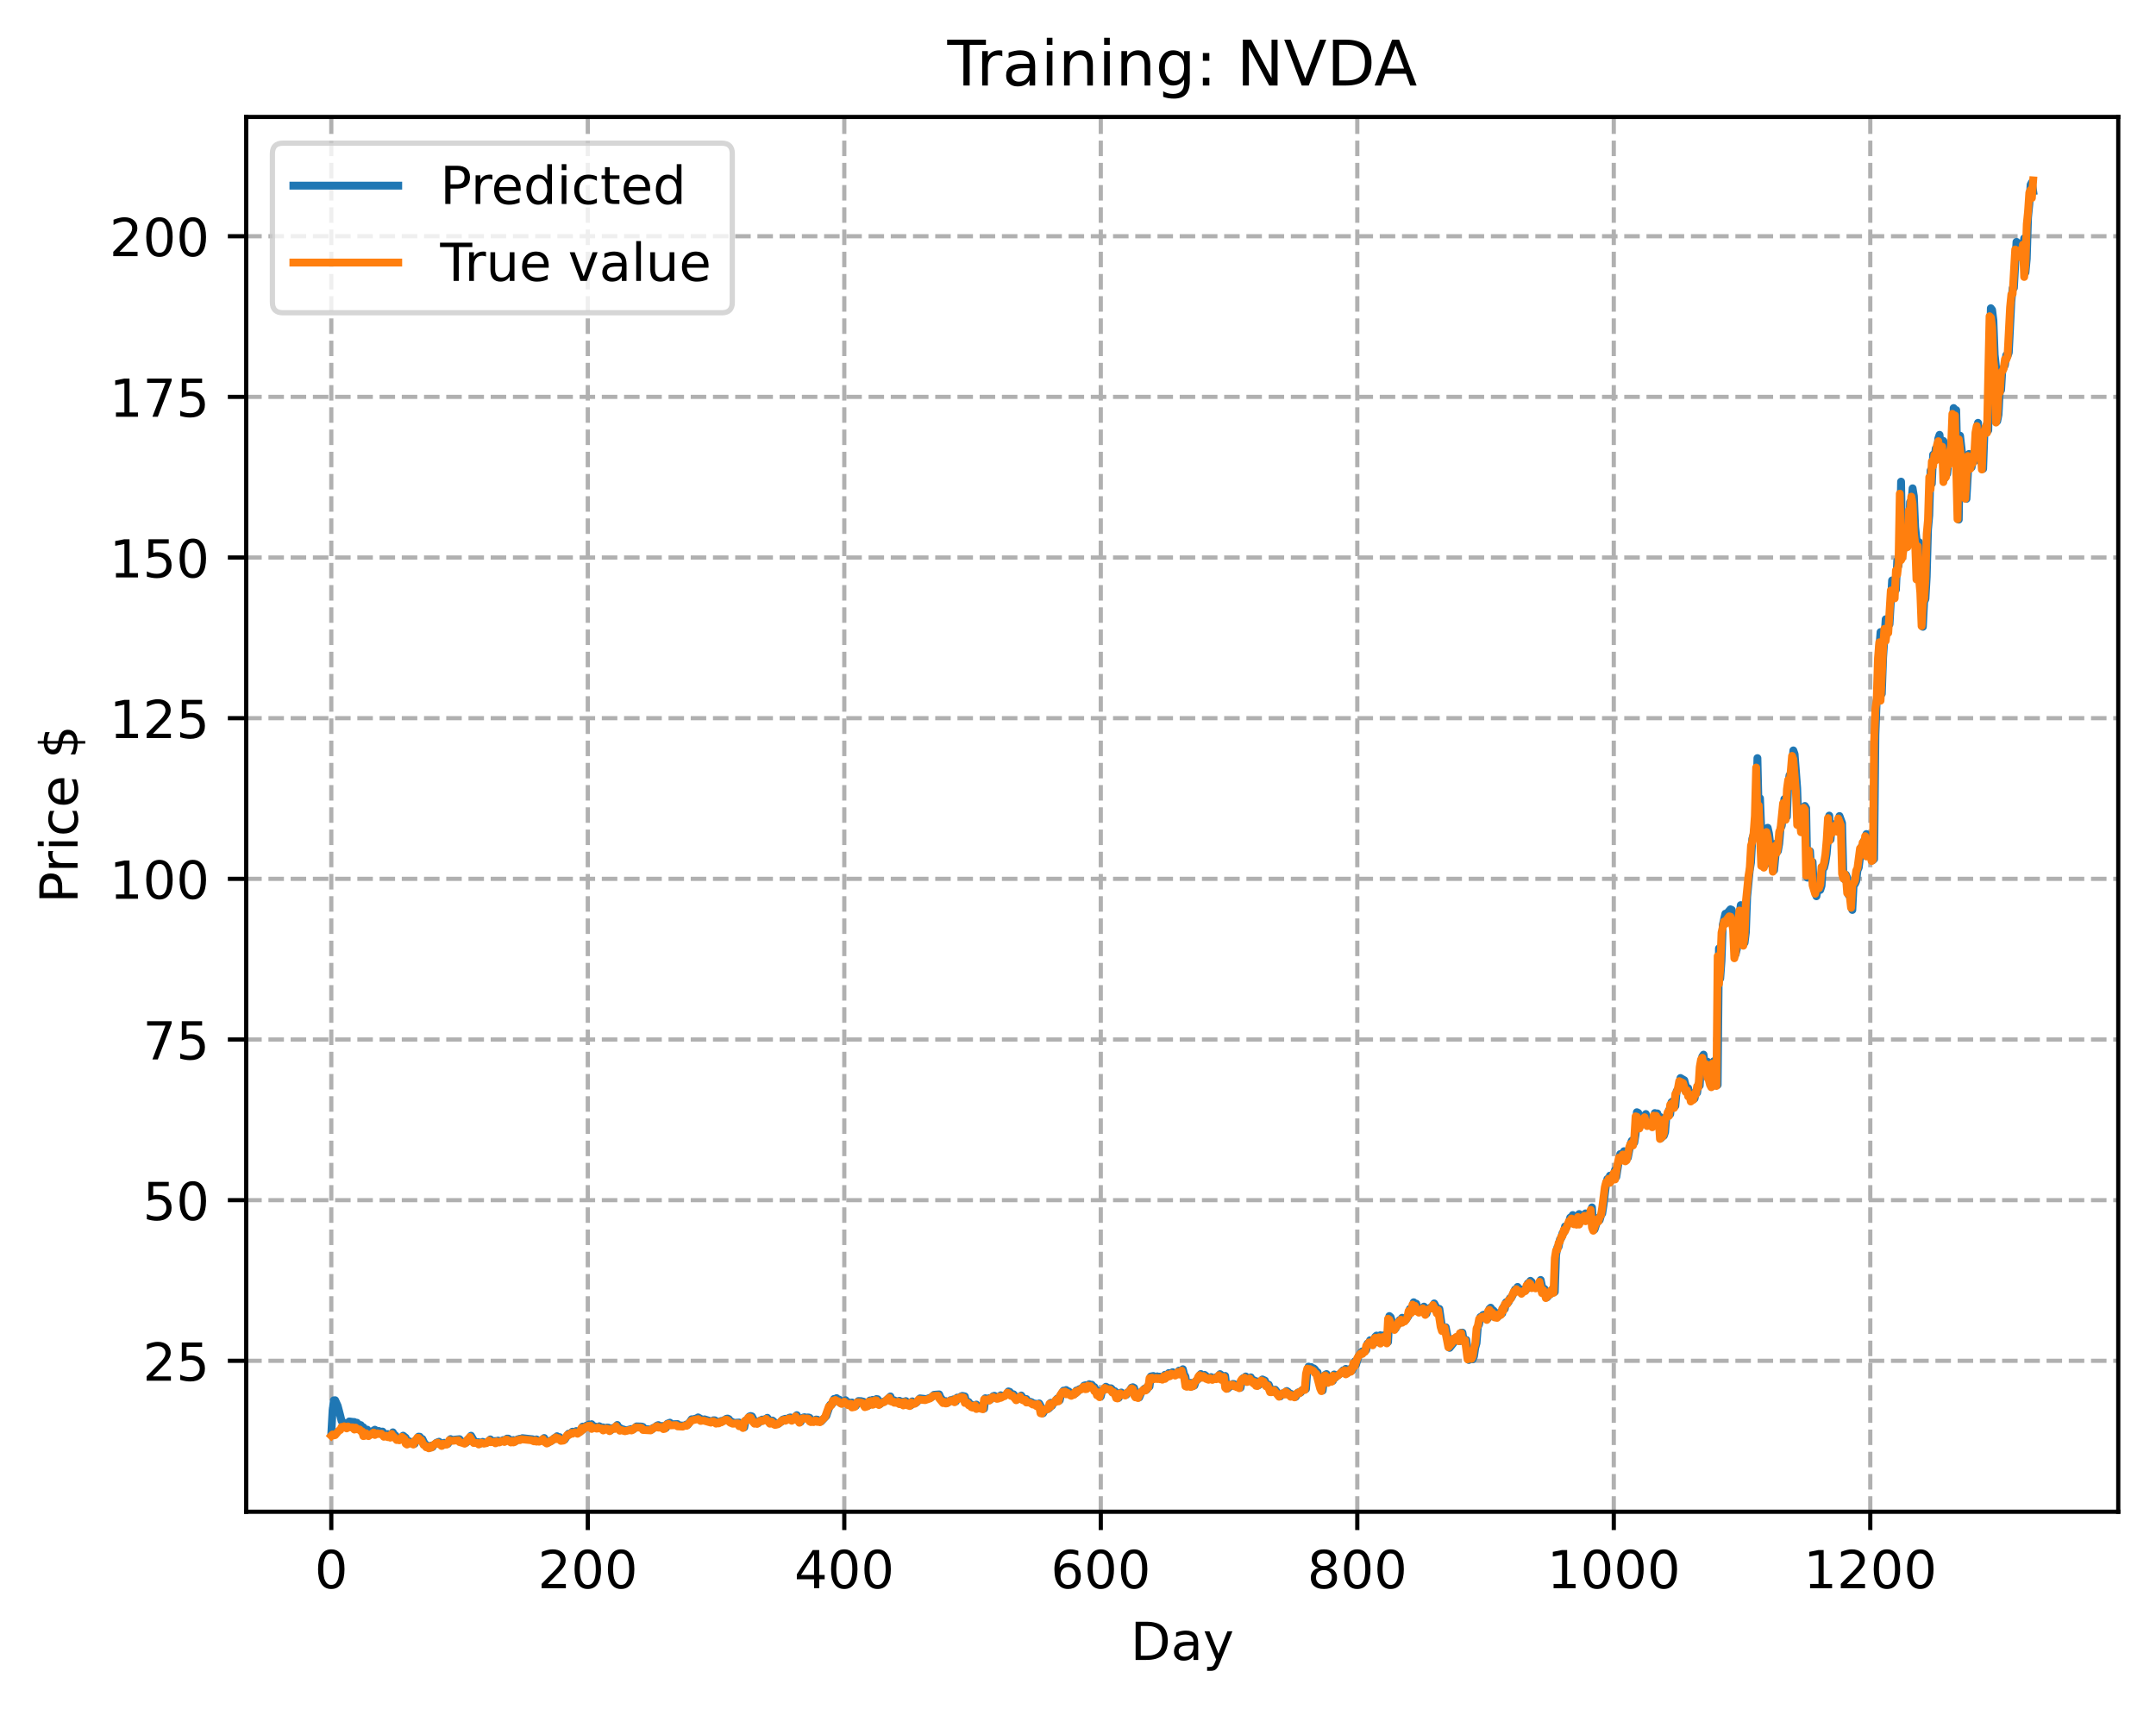 <?xml version="1.0" encoding="utf-8" standalone="no"?>
<!DOCTYPE svg PUBLIC "-//W3C//DTD SVG 1.1//EN"
  "http://www.w3.org/Graphics/SVG/1.1/DTD/svg11.dtd">
<!-- Created with matplotlib (https://matplotlib.org/) -->
<svg height="325.986pt" version="1.1" viewBox="0 0 411.286 325.986" width="411.286pt" xmlns="http://www.w3.org/2000/svg" xmlns:xlink="http://www.w3.org/1999/xlink">
 <defs>
  <style type="text/css">
*{stroke-linecap:butt;stroke-linejoin:round;}
  </style>
 </defs>
 <g id="figure_1">
  <g id="patch_1">
   <path d="M 0 325.986 
L 411.286 325.986 
L 411.286 0 
L 0 0 
z
" style="fill:#ffffff;"/>
  </g>
  <g id="axes_1">
   <g id="patch_2">
    <path d="M 46.966 288.43 
L 404.086 288.43 
L 404.086 22.318 
L 46.966 22.318 
z
" style="fill:#ffffff;"/>
   </g>
   <g id="matplotlib.axis_1">
    <g id="xtick_1">
     <g id="line2d_1">
      <path clip-path="url(#p2e1678ae2e)" d="M 63.198 288.43 
L 63.198 22.318 
" style="fill:none;stroke:#b0b0b0;stroke-dasharray:2.96,1.28;stroke-dashoffset:0;stroke-width:0.8;"/>
     </g>
     <g id="line2d_2">
      <defs>
       <path d="M 0 0 
L 0 3.5 
" id="m40f52f407b" style="stroke:#000000;stroke-width:0.8;"/>
      </defs>
      <g>
       <use style="stroke:#000000;stroke-width:0.8;" x="63.198" xlink:href="#m40f52f407b" y="288.43"/>
      </g>
     </g>
     <g id="text_1">
      <!-- 0 -->
      <defs>
       <path d="M 31.781 66.406 
Q 24.172 66.406 20.328 58.906 
Q 16.5 51.422 16.5 36.375 
Q 16.5 21.391 20.328 13.891 
Q 24.172 6.391 31.781 6.391 
Q 39.453 6.391 43.281 13.891 
Q 47.125 21.391 47.125 36.375 
Q 47.125 51.422 43.281 58.906 
Q 39.453 66.406 31.781 66.406 
z
M 31.781 74.219 
Q 44.047 74.219 50.516 64.516 
Q 56.984 54.828 56.984 36.375 
Q 56.984 17.969 50.516 8.266 
Q 44.047 -1.422 31.781 -1.422 
Q 19.531 -1.422 13.062 8.266 
Q 6.594 17.969 6.594 36.375 
Q 6.594 54.828 13.062 64.516 
Q 19.531 74.219 31.781 74.219 
z
" id="DejaVuSans-48"/>
      </defs>
      <g transform="translate(60.017 303.029)scale(0.1 -0.1)">
       <use xlink:href="#DejaVuSans-48"/>
      </g>
     </g>
    </g>
    <g id="xtick_2">
     <g id="line2d_3">
      <path clip-path="url(#p2e1678ae2e)" d="M 112.129 288.43 
L 112.129 22.318 
" style="fill:none;stroke:#b0b0b0;stroke-dasharray:2.96,1.28;stroke-dashoffset:0;stroke-width:0.8;"/>
     </g>
     <g id="line2d_4">
      <g>
       <use style="stroke:#000000;stroke-width:0.8;" x="112.129" xlink:href="#m40f52f407b" y="288.43"/>
      </g>
     </g>
     <g id="text_2">
      <!-- 200 -->
      <defs>
       <path d="M 19.188 8.297 
L 53.609 8.297 
L 53.609 0 
L 7.328 0 
L 7.328 8.297 
Q 12.938 14.109 22.625 23.891 
Q 32.328 33.688 34.812 36.531 
Q 39.547 41.844 41.422 45.531 
Q 43.312 49.219 43.312 52.781 
Q 43.312 58.594 39.234 62.25 
Q 35.156 65.922 28.609 65.922 
Q 23.969 65.922 18.812 64.312 
Q 13.672 62.703 7.812 59.422 
L 7.812 69.391 
Q 13.766 71.781 18.938 73 
Q 24.125 74.219 28.422 74.219 
Q 39.75 74.219 46.484 68.547 
Q 53.219 62.891 53.219 53.422 
Q 53.219 48.922 51.531 44.891 
Q 49.859 40.875 45.406 35.406 
Q 44.188 33.984 37.641 27.219 
Q 31.109 20.453 19.188 8.297 
z
" id="DejaVuSans-50"/>
      </defs>
      <g transform="translate(102.585 303.029)scale(0.1 -0.1)">
       <use xlink:href="#DejaVuSans-50"/>
       <use x="63.623" xlink:href="#DejaVuSans-48"/>
       <use x="127.246" xlink:href="#DejaVuSans-48"/>
      </g>
     </g>
    </g>
    <g id="xtick_3">
     <g id="line2d_5">
      <path clip-path="url(#p2e1678ae2e)" d="M 161.06 288.43 
L 161.06 22.318 
" style="fill:none;stroke:#b0b0b0;stroke-dasharray:2.96,1.28;stroke-dashoffset:0;stroke-width:0.8;"/>
     </g>
     <g id="line2d_6">
      <g>
       <use style="stroke:#000000;stroke-width:0.8;" x="161.06" xlink:href="#m40f52f407b" y="288.43"/>
      </g>
     </g>
     <g id="text_3">
      <!-- 400 -->
      <defs>
       <path d="M 37.797 64.312 
L 12.891 25.391 
L 37.797 25.391 
z
M 35.203 72.906 
L 47.609 72.906 
L 47.609 25.391 
L 58.016 25.391 
L 58.016 17.188 
L 47.609 17.188 
L 47.609 0 
L 37.797 0 
L 37.797 17.188 
L 4.891 17.188 
L 4.891 26.703 
z
" id="DejaVuSans-52"/>
      </defs>
      <g transform="translate(151.516 303.029)scale(0.1 -0.1)">
       <use xlink:href="#DejaVuSans-52"/>
       <use x="63.623" xlink:href="#DejaVuSans-48"/>
       <use x="127.246" xlink:href="#DejaVuSans-48"/>
      </g>
     </g>
    </g>
    <g id="xtick_4">
     <g id="line2d_7">
      <path clip-path="url(#p2e1678ae2e)" d="M 209.99 288.43 
L 209.99 22.318 
" style="fill:none;stroke:#b0b0b0;stroke-dasharray:2.96,1.28;stroke-dashoffset:0;stroke-width:0.8;"/>
     </g>
     <g id="line2d_8">
      <g>
       <use style="stroke:#000000;stroke-width:0.8;" x="209.99" xlink:href="#m40f52f407b" y="288.43"/>
      </g>
     </g>
     <g id="text_4">
      <!-- 600 -->
      <defs>
       <path d="M 33.016 40.375 
Q 26.375 40.375 22.484 35.828 
Q 18.609 31.297 18.609 23.391 
Q 18.609 15.531 22.484 10.953 
Q 26.375 6.391 33.016 6.391 
Q 39.656 6.391 43.531 10.953 
Q 47.406 15.531 47.406 23.391 
Q 47.406 31.297 43.531 35.828 
Q 39.656 40.375 33.016 40.375 
z
M 52.594 71.297 
L 52.594 62.312 
Q 48.875 64.062 45.094 64.984 
Q 41.312 65.922 37.594 65.922 
Q 27.828 65.922 22.672 59.328 
Q 17.531 52.734 16.797 39.406 
Q 19.672 43.656 24.016 45.922 
Q 28.375 48.188 33.594 48.188 
Q 44.578 48.188 50.953 41.516 
Q 57.328 34.859 57.328 23.391 
Q 57.328 12.156 50.688 5.359 
Q 44.047 -1.422 33.016 -1.422 
Q 20.359 -1.422 13.672 8.266 
Q 6.984 17.969 6.984 36.375 
Q 6.984 53.656 15.188 63.938 
Q 23.391 74.219 37.203 74.219 
Q 40.922 74.219 44.703 73.484 
Q 48.484 72.75 52.594 71.297 
z
" id="DejaVuSans-54"/>
      </defs>
      <g transform="translate(200.446 303.029)scale(0.1 -0.1)">
       <use xlink:href="#DejaVuSans-54"/>
       <use x="63.623" xlink:href="#DejaVuSans-48"/>
       <use x="127.246" xlink:href="#DejaVuSans-48"/>
      </g>
     </g>
    </g>
    <g id="xtick_5">
     <g id="line2d_9">
      <path clip-path="url(#p2e1678ae2e)" d="M 258.921 288.43 
L 258.921 22.318 
" style="fill:none;stroke:#b0b0b0;stroke-dasharray:2.96,1.28;stroke-dashoffset:0;stroke-width:0.8;"/>
     </g>
     <g id="line2d_10">
      <g>
       <use style="stroke:#000000;stroke-width:0.8;" x="258.921" xlink:href="#m40f52f407b" y="288.43"/>
      </g>
     </g>
     <g id="text_5">
      <!-- 800 -->
      <defs>
       <path d="M 31.781 34.625 
Q 24.75 34.625 20.719 30.859 
Q 16.703 27.094 16.703 20.516 
Q 16.703 13.922 20.719 10.156 
Q 24.75 6.391 31.781 6.391 
Q 38.812 6.391 42.859 10.172 
Q 46.922 13.969 46.922 20.516 
Q 46.922 27.094 42.891 30.859 
Q 38.875 34.625 31.781 34.625 
z
M 21.922 38.812 
Q 15.578 40.375 12.031 44.719 
Q 8.5 49.078 8.5 55.328 
Q 8.5 64.062 14.719 69.141 
Q 20.953 74.219 31.781 74.219 
Q 42.672 74.219 48.875 69.141 
Q 55.078 64.062 55.078 55.328 
Q 55.078 49.078 51.531 44.719 
Q 48 40.375 41.703 38.812 
Q 48.828 37.156 52.797 32.312 
Q 56.781 27.484 56.781 20.516 
Q 56.781 9.906 50.312 4.234 
Q 43.844 -1.422 31.781 -1.422 
Q 19.734 -1.422 13.25 4.234 
Q 6.781 9.906 6.781 20.516 
Q 6.781 27.484 10.781 32.312 
Q 14.797 37.156 21.922 38.812 
z
M 18.312 54.391 
Q 18.312 48.734 21.844 45.562 
Q 25.391 42.391 31.781 42.391 
Q 38.141 42.391 41.719 45.562 
Q 45.312 48.734 45.312 54.391 
Q 45.312 60.062 41.719 63.234 
Q 38.141 66.406 31.781 66.406 
Q 25.391 66.406 21.844 63.234 
Q 18.312 60.062 18.312 54.391 
z
" id="DejaVuSans-56"/>
      </defs>
      <g transform="translate(249.377 303.029)scale(0.1 -0.1)">
       <use xlink:href="#DejaVuSans-56"/>
       <use x="63.623" xlink:href="#DejaVuSans-48"/>
       <use x="127.246" xlink:href="#DejaVuSans-48"/>
      </g>
     </g>
    </g>
    <g id="xtick_6">
     <g id="line2d_11">
      <path clip-path="url(#p2e1678ae2e)" d="M 307.851 288.43 
L 307.851 22.318 
" style="fill:none;stroke:#b0b0b0;stroke-dasharray:2.96,1.28;stroke-dashoffset:0;stroke-width:0.8;"/>
     </g>
     <g id="line2d_12">
      <g>
       <use style="stroke:#000000;stroke-width:0.8;" x="307.851" xlink:href="#m40f52f407b" y="288.43"/>
      </g>
     </g>
     <g id="text_6">
      <!-- 1000 -->
      <defs>
       <path d="M 12.406 8.297 
L 28.516 8.297 
L 28.516 63.922 
L 10.984 60.406 
L 10.984 69.391 
L 28.422 72.906 
L 38.281 72.906 
L 38.281 8.297 
L 54.391 8.297 
L 54.391 0 
L 12.406 0 
z
" id="DejaVuSans-49"/>
      </defs>
      <g transform="translate(295.126 303.029)scale(0.1 -0.1)">
       <use xlink:href="#DejaVuSans-49"/>
       <use x="63.623" xlink:href="#DejaVuSans-48"/>
       <use x="127.246" xlink:href="#DejaVuSans-48"/>
       <use x="190.869" xlink:href="#DejaVuSans-48"/>
      </g>
     </g>
    </g>
    <g id="xtick_7">
     <g id="line2d_13">
      <path clip-path="url(#p2e1678ae2e)" d="M 356.782 288.43 
L 356.782 22.318 
" style="fill:none;stroke:#b0b0b0;stroke-dasharray:2.96,1.28;stroke-dashoffset:0;stroke-width:0.8;"/>
     </g>
     <g id="line2d_14">
      <g>
       <use style="stroke:#000000;stroke-width:0.8;" x="356.782" xlink:href="#m40f52f407b" y="288.43"/>
      </g>
     </g>
     <g id="text_7">
      <!-- 1200 -->
      <g transform="translate(344.057 303.029)scale(0.1 -0.1)">
       <use xlink:href="#DejaVuSans-49"/>
       <use x="63.623" xlink:href="#DejaVuSans-50"/>
       <use x="127.246" xlink:href="#DejaVuSans-48"/>
       <use x="190.869" xlink:href="#DejaVuSans-48"/>
      </g>
     </g>
    </g>
    <g id="text_8">
     <!-- Day -->
     <defs>
      <path d="M 19.672 64.797 
L 19.672 8.109 
L 31.594 8.109 
Q 46.688 8.109 53.688 14.938 
Q 60.688 21.781 60.688 36.531 
Q 60.688 51.172 53.688 57.984 
Q 46.688 64.797 31.594 64.797 
z
M 9.812 72.906 
L 30.078 72.906 
Q 51.266 72.906 61.172 64.094 
Q 71.094 55.281 71.094 36.531 
Q 71.094 17.672 61.125 8.828 
Q 51.172 0 30.078 0 
L 9.812 0 
z
" id="DejaVuSans-68"/>
      <path d="M 34.281 27.484 
Q 23.391 27.484 19.188 25 
Q 14.984 22.516 14.984 16.5 
Q 14.984 11.719 18.141 8.906 
Q 21.297 6.109 26.703 6.109 
Q 34.188 6.109 38.703 11.406 
Q 43.219 16.703 43.219 25.484 
L 43.219 27.484 
z
M 52.203 31.203 
L 52.203 0 
L 43.219 0 
L 43.219 8.297 
Q 40.141 3.328 35.547 0.953 
Q 30.953 -1.422 24.312 -1.422 
Q 15.922 -1.422 10.953 3.297 
Q 6 8.016 6 15.922 
Q 6 25.141 12.172 29.828 
Q 18.359 34.516 30.609 34.516 
L 43.219 34.516 
L 43.219 35.406 
Q 43.219 41.609 39.141 45 
Q 35.062 48.391 27.688 48.391 
Q 23 48.391 18.547 47.266 
Q 14.109 46.141 10.016 43.891 
L 10.016 52.203 
Q 14.938 54.109 19.578 55.047 
Q 24.219 56 28.609 56 
Q 40.484 56 46.344 49.844 
Q 52.203 43.703 52.203 31.203 
z
" id="DejaVuSans-97"/>
      <path d="M 32.172 -5.078 
Q 28.375 -14.844 24.75 -17.812 
Q 21.141 -20.797 15.094 -20.797 
L 7.906 -20.797 
L 7.906 -13.281 
L 13.188 -13.281 
Q 16.891 -13.281 18.938 -11.516 
Q 21 -9.766 23.484 -3.219 
L 25.094 0.875 
L 2.984 54.688 
L 12.5 54.688 
L 29.594 11.922 
L 46.688 54.688 
L 56.203 54.688 
z
" id="DejaVuSans-121"/>
     </defs>
     <g transform="translate(215.652 316.707)scale(0.1 -0.1)">
      <use xlink:href="#DejaVuSans-68"/>
      <use x="77.002" xlink:href="#DejaVuSans-97"/>
      <use x="138.281" xlink:href="#DejaVuSans-121"/>
     </g>
    </g>
   </g>
   <g id="matplotlib.axis_2">
    <g id="ytick_1">
     <g id="line2d_15">
      <path clip-path="url(#p2e1678ae2e)" d="M 46.966 259.635 
L 404.086 259.635 
" style="fill:none;stroke:#b0b0b0;stroke-dasharray:2.96,1.28;stroke-dashoffset:0;stroke-width:0.8;"/>
     </g>
     <g id="line2d_16">
      <defs>
       <path d="M 0 0 
L -3.5 0 
" id="mfdd06a54e5" style="stroke:#000000;stroke-width:0.8;"/>
      </defs>
      <g>
       <use style="stroke:#000000;stroke-width:0.8;" x="46.966" xlink:href="#mfdd06a54e5" y="259.635"/>
      </g>
     </g>
     <g id="text_9">
      <!-- 25 -->
      <defs>
       <path d="M 10.797 72.906 
L 49.516 72.906 
L 49.516 64.594 
L 19.828 64.594 
L 19.828 46.734 
Q 21.969 47.469 24.109 47.828 
Q 26.266 48.188 28.422 48.188 
Q 40.625 48.188 47.75 41.5 
Q 54.891 34.812 54.891 23.391 
Q 54.891 11.625 47.562 5.094 
Q 40.234 -1.422 26.906 -1.422 
Q 22.312 -1.422 17.547 -0.641 
Q 12.797 0.141 7.719 1.703 
L 7.719 11.625 
Q 12.109 9.234 16.797 8.062 
Q 21.484 6.891 26.703 6.891 
Q 35.156 6.891 40.078 11.328 
Q 45.016 15.766 45.016 23.391 
Q 45.016 31 40.078 35.438 
Q 35.156 39.891 26.703 39.891 
Q 22.75 39.891 18.812 39.016 
Q 14.891 38.141 10.797 36.281 
z
" id="DejaVuSans-53"/>
      </defs>
      <g transform="translate(27.241 263.434)scale(0.1 -0.1)">
       <use xlink:href="#DejaVuSans-50"/>
       <use x="63.623" xlink:href="#DejaVuSans-53"/>
      </g>
     </g>
    </g>
    <g id="ytick_2">
     <g id="line2d_17">
      <path clip-path="url(#p2e1678ae2e)" d="M 46.966 228.982 
L 404.086 228.982 
" style="fill:none;stroke:#b0b0b0;stroke-dasharray:2.96,1.28;stroke-dashoffset:0;stroke-width:0.8;"/>
     </g>
     <g id="line2d_18">
      <g>
       <use style="stroke:#000000;stroke-width:0.8;" x="46.966" xlink:href="#mfdd06a54e5" y="228.982"/>
      </g>
     </g>
     <g id="text_10">
      <!-- 50 -->
      <g transform="translate(27.241 232.782)scale(0.1 -0.1)">
       <use xlink:href="#DejaVuSans-53"/>
       <use x="63.623" xlink:href="#DejaVuSans-48"/>
      </g>
     </g>
    </g>
    <g id="ytick_3">
     <g id="line2d_19">
      <path clip-path="url(#p2e1678ae2e)" d="M 46.966 198.33 
L 404.086 198.33 
" style="fill:none;stroke:#b0b0b0;stroke-dasharray:2.96,1.28;stroke-dashoffset:0;stroke-width:0.8;"/>
     </g>
     <g id="line2d_20">
      <g>
       <use style="stroke:#000000;stroke-width:0.8;" x="46.966" xlink:href="#mfdd06a54e5" y="198.33"/>
      </g>
     </g>
     <g id="text_11">
      <!-- 75 -->
      <defs>
       <path d="M 8.203 72.906 
L 55.078 72.906 
L 55.078 68.703 
L 28.609 0 
L 18.312 0 
L 43.219 64.594 
L 8.203 64.594 
z
" id="DejaVuSans-55"/>
      </defs>
      <g transform="translate(27.241 202.129)scale(0.1 -0.1)">
       <use xlink:href="#DejaVuSans-55"/>
       <use x="63.623" xlink:href="#DejaVuSans-53"/>
      </g>
     </g>
    </g>
    <g id="ytick_4">
     <g id="line2d_21">
      <path clip-path="url(#p2e1678ae2e)" d="M 46.966 167.678 
L 404.086 167.678 
" style="fill:none;stroke:#b0b0b0;stroke-dasharray:2.96,1.28;stroke-dashoffset:0;stroke-width:0.8;"/>
     </g>
     <g id="line2d_22">
      <g>
       <use style="stroke:#000000;stroke-width:0.8;" x="46.966" xlink:href="#mfdd06a54e5" y="167.678"/>
      </g>
     </g>
     <g id="text_12">
      <!-- 100 -->
      <g transform="translate(20.878 171.477)scale(0.1 -0.1)">
       <use xlink:href="#DejaVuSans-49"/>
       <use x="63.623" xlink:href="#DejaVuSans-48"/>
       <use x="127.246" xlink:href="#DejaVuSans-48"/>
      </g>
     </g>
    </g>
    <g id="ytick_5">
     <g id="line2d_23">
      <path clip-path="url(#p2e1678ae2e)" d="M 46.966 137.026 
L 404.086 137.026 
" style="fill:none;stroke:#b0b0b0;stroke-dasharray:2.96,1.28;stroke-dashoffset:0;stroke-width:0.8;"/>
     </g>
     <g id="line2d_24">
      <g>
       <use style="stroke:#000000;stroke-width:0.8;" x="46.966" xlink:href="#mfdd06a54e5" y="137.026"/>
      </g>
     </g>
     <g id="text_13">
      <!-- 125 -->
      <g transform="translate(20.878 140.825)scale(0.1 -0.1)">
       <use xlink:href="#DejaVuSans-49"/>
       <use x="63.623" xlink:href="#DejaVuSans-50"/>
       <use x="127.246" xlink:href="#DejaVuSans-53"/>
      </g>
     </g>
    </g>
    <g id="ytick_6">
     <g id="line2d_25">
      <path clip-path="url(#p2e1678ae2e)" d="M 46.966 106.373 
L 404.086 106.373 
" style="fill:none;stroke:#b0b0b0;stroke-dasharray:2.96,1.28;stroke-dashoffset:0;stroke-width:0.8;"/>
     </g>
     <g id="line2d_26">
      <g>
       <use style="stroke:#000000;stroke-width:0.8;" x="46.966" xlink:href="#mfdd06a54e5" y="106.373"/>
      </g>
     </g>
     <g id="text_14">
      <!-- 150 -->
      <g transform="translate(20.878 110.173)scale(0.1 -0.1)">
       <use xlink:href="#DejaVuSans-49"/>
       <use x="63.623" xlink:href="#DejaVuSans-53"/>
       <use x="127.246" xlink:href="#DejaVuSans-48"/>
      </g>
     </g>
    </g>
    <g id="ytick_7">
     <g id="line2d_27">
      <path clip-path="url(#p2e1678ae2e)" d="M 46.966 75.721 
L 404.086 75.721 
" style="fill:none;stroke:#b0b0b0;stroke-dasharray:2.96,1.28;stroke-dashoffset:0;stroke-width:0.8;"/>
     </g>
     <g id="line2d_28">
      <g>
       <use style="stroke:#000000;stroke-width:0.8;" x="46.966" xlink:href="#mfdd06a54e5" y="75.721"/>
      </g>
     </g>
     <g id="text_15">
      <!-- 175 -->
      <g transform="translate(20.878 79.52)scale(0.1 -0.1)">
       <use xlink:href="#DejaVuSans-49"/>
       <use x="63.623" xlink:href="#DejaVuSans-55"/>
       <use x="127.246" xlink:href="#DejaVuSans-53"/>
      </g>
     </g>
    </g>
    <g id="ytick_8">
     <g id="line2d_29">
      <path clip-path="url(#p2e1678ae2e)" d="M 46.966 45.069 
L 404.086 45.069 
" style="fill:none;stroke:#b0b0b0;stroke-dasharray:2.96,1.28;stroke-dashoffset:0;stroke-width:0.8;"/>
     </g>
     <g id="line2d_30">
      <g>
       <use style="stroke:#000000;stroke-width:0.8;" x="46.966" xlink:href="#mfdd06a54e5" y="45.069"/>
      </g>
     </g>
     <g id="text_16">
      <!-- 200 -->
      <g transform="translate(20.878 48.868)scale(0.1 -0.1)">
       <use xlink:href="#DejaVuSans-50"/>
       <use x="63.623" xlink:href="#DejaVuSans-48"/>
       <use x="127.246" xlink:href="#DejaVuSans-48"/>
      </g>
     </g>
    </g>
    <g id="text_17">
     <!-- Price $ -->
     <defs>
      <path d="M 19.672 64.797 
L 19.672 37.406 
L 32.078 37.406 
Q 38.969 37.406 42.719 40.969 
Q 46.484 44.531 46.484 51.125 
Q 46.484 57.672 42.719 61.234 
Q 38.969 64.797 32.078 64.797 
z
M 9.812 72.906 
L 32.078 72.906 
Q 44.344 72.906 50.609 67.359 
Q 56.891 61.812 56.891 51.125 
Q 56.891 40.328 50.609 34.812 
Q 44.344 29.297 32.078 29.297 
L 19.672 29.297 
L 19.672 0 
L 9.812 0 
z
" id="DejaVuSans-80"/>
      <path d="M 41.109 46.297 
Q 39.594 47.172 37.812 47.578 
Q 36.031 48 33.891 48 
Q 26.266 48 22.188 43.047 
Q 18.109 38.094 18.109 28.812 
L 18.109 0 
L 9.078 0 
L 9.078 54.688 
L 18.109 54.688 
L 18.109 46.188 
Q 20.953 51.172 25.484 53.578 
Q 30.031 56 36.531 56 
Q 37.453 56 38.578 55.875 
Q 39.703 55.766 41.062 55.516 
z
" id="DejaVuSans-114"/>
      <path d="M 9.422 54.688 
L 18.406 54.688 
L 18.406 0 
L 9.422 0 
z
M 9.422 75.984 
L 18.406 75.984 
L 18.406 64.594 
L 9.422 64.594 
z
" id="DejaVuSans-105"/>
      <path d="M 48.781 52.594 
L 48.781 44.188 
Q 44.969 46.297 41.141 47.344 
Q 37.312 48.391 33.406 48.391 
Q 24.656 48.391 19.812 42.844 
Q 14.984 37.312 14.984 27.297 
Q 14.984 17.281 19.812 11.734 
Q 24.656 6.203 33.406 6.203 
Q 37.312 6.203 41.141 7.25 
Q 44.969 8.297 48.781 10.406 
L 48.781 2.094 
Q 45.016 0.344 40.984 -0.531 
Q 36.969 -1.422 32.422 -1.422 
Q 20.062 -1.422 12.781 6.344 
Q 5.516 14.109 5.516 27.297 
Q 5.516 40.672 12.859 48.328 
Q 20.219 56 33.016 56 
Q 37.156 56 41.109 55.141 
Q 45.062 54.297 48.781 52.594 
z
" id="DejaVuSans-99"/>
      <path d="M 56.203 29.594 
L 56.203 25.203 
L 14.891 25.203 
Q 15.484 15.922 20.484 11.062 
Q 25.484 6.203 34.422 6.203 
Q 39.594 6.203 44.453 7.469 
Q 49.312 8.734 54.109 11.281 
L 54.109 2.781 
Q 49.266 0.734 44.188 -0.344 
Q 39.109 -1.422 33.891 -1.422 
Q 20.797 -1.422 13.156 6.188 
Q 5.516 13.812 5.516 26.812 
Q 5.516 40.234 12.766 48.109 
Q 20.016 56 32.328 56 
Q 43.359 56 49.781 48.891 
Q 56.203 41.797 56.203 29.594 
z
M 47.219 32.234 
Q 47.125 39.594 43.094 43.984 
Q 39.062 48.391 32.422 48.391 
Q 24.906 48.391 20.391 44.141 
Q 15.875 39.891 15.188 32.172 
z
" id="DejaVuSans-101"/>
      <path id="DejaVuSans-32"/>
      <path d="M 33.797 -14.703 
L 28.906 -14.703 
L 28.859 0 
Q 23.734 0.094 18.609 1.188 
Q 13.484 2.297 8.297 4.5 
L 8.297 13.281 
Q 13.281 10.156 18.375 8.562 
Q 23.484 6.984 28.906 6.938 
L 28.906 29.203 
Q 18.109 30.953 13.203 35.156 
Q 8.297 39.359 8.297 46.688 
Q 8.297 54.641 13.625 59.219 
Q 18.953 63.812 28.906 64.5 
L 28.906 75.984 
L 33.797 75.984 
L 33.797 64.656 
Q 38.328 64.453 42.578 63.688 
Q 46.828 62.938 50.875 61.625 
L 50.875 53.078 
Q 46.828 55.125 42.547 56.25 
Q 38.281 57.375 33.797 57.562 
L 33.797 36.719 
Q 44.875 35.016 50.094 30.609 
Q 55.328 26.219 55.328 18.609 
Q 55.328 10.359 49.781 5.594 
Q 44.234 0.828 33.797 0.094 
z
M 28.906 37.594 
L 28.906 57.625 
Q 23.25 56.984 20.266 54.391 
Q 17.281 51.812 17.281 47.516 
Q 17.281 43.312 20.031 40.969 
Q 22.797 38.625 28.906 37.594 
z
M 33.797 28.219 
L 33.797 7.078 
Q 39.984 7.906 43.141 10.594 
Q 46.297 13.281 46.297 17.672 
Q 46.297 21.969 43.281 24.5 
Q 40.281 27.047 33.797 28.219 
z
" id="DejaVuSans-36"/>
     </defs>
     <g transform="translate(14.798 172.342)rotate(-90)scale(0.1 -0.1)">
      <use xlink:href="#DejaVuSans-80"/>
      <use x="58.553" xlink:href="#DejaVuSans-114"/>
      <use x="99.666" xlink:href="#DejaVuSans-105"/>
      <use x="127.449" xlink:href="#DejaVuSans-99"/>
      <use x="182.43" xlink:href="#DejaVuSans-101"/>
      <use x="243.953" xlink:href="#DejaVuSans-32"/>
      <use x="275.74" xlink:href="#DejaVuSans-36"/>
     </g>
    </g>
   </g>
   <g id="line2d_31">
    <path clip-path="url(#p2e1678ae2e)" d="M 63.198 273.533 
L 63.443 269.119 
L 63.688 267.171 
L 63.932 267.155 
L 64.422 268.236 
L 64.911 270.097 
L 65.156 271.105 
L 65.4 271.3 
L 65.645 271.845 
L 65.89 271.678 
L 66.134 271.832 
L 66.379 271.769 
L 66.623 271.203 
L 67.357 271.299 
L 67.602 271.303 
L 67.847 271.792 
L 68.091 271.449 
L 68.336 271.812 
L 68.825 271.9 
L 69.07 272.268 
L 69.315 272.311 
L 69.559 273.298 
L 69.804 273.264 
L 70.049 272.763 
L 70.293 273.216 
L 70.538 273.394 
L 71.517 272.779 
L 71.761 273.295 
L 72.251 273.017 
L 72.495 273.168 
L 72.984 273.139 
L 73.474 273.787 
L 73.963 273.607 
L 74.208 273.901 
L 74.452 273.844 
L 74.697 274.021 
L 74.942 273.279 
L 75.186 273.703 
L 75.431 273.874 
L 75.92 274.532 
L 76.165 274.447 
L 76.41 274.595 
L 76.654 274.39 
L 76.899 273.916 
L 77.388 274.308 
L 77.633 275.279 
L 77.878 275.459 
L 78.122 274.999 
L 78.367 275.209 
L 78.611 275.193 
L 79.101 275.462 
L 79.345 274.713 
L 79.59 274.793 
L 79.835 274.106 
L 80.079 274.122 
L 80.324 274.638 
L 80.569 274.547 
L 81.058 275.544 
L 81.303 275.648 
L 81.547 276.022 
L 81.792 275.954 
L 82.037 276.223 
L 82.281 275.805 
L 82.526 276.076 
L 82.771 275.645 
L 83.015 275.541 
L 83.26 275.268 
L 83.749 275.073 
L 83.994 275.358 
L 84.239 275.447 
L 84.483 275.731 
L 84.728 275.278 
L 84.972 275.461 
L 85.462 275.456 
L 85.951 274.566 
L 86.196 274.733 
L 87.664 274.585 
L 87.908 274.96 
L 88.398 275.103 
L 88.887 275.284 
L 89.132 275.077 
L 89.376 274.484 
L 89.621 274.473 
L 89.866 273.929 
L 90.355 274.784 
L 90.599 275.148 
L 91.333 275.164 
L 91.578 275.447 
L 92.067 275.096 
L 92.557 275.275 
L 93.046 275.171 
L 93.535 274.63 
L 93.78 274.979 
L 94.514 274.94 
L 94.759 275.212 
L 95.003 274.849 
L 95.493 275.043 
L 95.982 274.759 
L 96.471 274.939 
L 96.716 274.475 
L 96.96 274.478 
L 97.694 275.046 
L 97.939 274.75 
L 98.184 275.036 
L 98.428 274.943 
L 98.673 274.647 
L 99.162 274.505 
L 99.407 274.584 
L 99.652 274.39 
L 101.609 274.606 
L 102.098 274.825 
L 102.343 274.632 
L 102.587 274.892 
L 102.832 274.812 
L 103.077 274.904 
L 103.566 274.594 
L 103.811 274.362 
L 104.055 274.905 
L 104.545 275.265 
L 104.789 275.123 
L 105.034 274.839 
L 105.279 274.877 
L 105.768 274.359 
L 106.013 274.437 
L 106.257 274.023 
L 106.502 274.375 
L 106.747 274.193 
L 107.236 274.738 
L 107.725 274.675 
L 108.459 273.541 
L 108.704 273.618 
L 109.193 273.158 
L 109.438 273.317 
L 109.927 273.039 
L 110.172 273.094 
L 110.416 273.329 
L 110.661 273.008 
L 110.906 273 
L 111.15 272.188 
L 111.395 272.581 
L 111.884 271.992 
L 112.129 272.088 
L 112.374 271.781 
L 112.618 271.826 
L 112.863 271.726 
L 113.108 272.403 
L 113.352 272.107 
L 114.086 272.365 
L 114.331 272.122 
L 114.575 272.332 
L 115.065 272.336 
L 115.309 272.739 
L 115.554 272.623 
L 115.799 272.368 
L 116.043 272.383 
L 116.288 272.732 
L 116.533 272.887 
L 116.777 272.475 
L 117.022 272.504 
L 117.267 272.323 
L 117.511 272.44 
L 117.756 271.872 
L 118.001 272.393 
L 118.245 272.429 
L 118.49 272.806 
L 118.735 272.677 
L 119.469 272.91 
L 120.447 272.649 
L 120.692 272.753 
L 120.936 272.649 
L 121.426 272.147 
L 122.404 272.176 
L 122.649 272.255 
L 122.894 272.656 
L 124.362 272.745 
L 124.606 272.434 
L 124.851 272.397 
L 125.34 271.985 
L 125.585 271.895 
L 125.83 272.18 
L 126.074 272.193 
L 126.319 272.067 
L 126.808 272.494 
L 127.053 272.43 
L 127.297 271.643 
L 127.787 271.438 
L 128.031 271.749 
L 129.255 271.706 
L 129.499 271.952 
L 130.478 272.007 
L 130.967 271.776 
L 131.212 271.854 
L 131.946 270.787 
L 132.191 270.802 
L 132.68 270.665 
L 132.924 270.603 
L 133.169 270.426 
L 133.658 270.703 
L 133.903 270.898 
L 134.392 270.8 
L 135.86 271.248 
L 136.105 270.977 
L 136.35 270.98 
L 136.594 271.148 
L 136.839 271.458 
L 137.084 271.252 
L 137.328 271.409 
L 137.573 271.111 
L 137.818 271.216 
L 138.062 270.969 
L 138.307 270.932 
L 138.551 270.7 
L 138.796 270.65 
L 139.041 270.753 
L 139.285 271.103 
L 140.019 271.479 
L 140.998 271.411 
L 141.243 271.979 
L 141.487 272.001 
L 141.732 271.873 
L 141.977 272.337 
L 142.221 271.016 
L 142.711 270.823 
L 142.955 270.254 
L 143.2 270.168 
L 143.445 270.233 
L 143.934 271.179 
L 144.178 271.477 
L 144.423 271.324 
L 144.668 271.518 
L 144.912 271.09 
L 145.402 270.843 
L 145.646 270.972 
L 145.891 270.778 
L 146.136 270.793 
L 146.38 270.51 
L 147.114 271.481 
L 147.359 271.029 
L 147.604 271.226 
L 147.848 271.611 
L 148.093 271.725 
L 148.582 271.608 
L 148.827 271.336 
L 149.072 271.258 
L 149.316 270.856 
L 149.806 270.689 
L 150.05 270.883 
L 150.295 270.768 
L 150.539 270.499 
L 150.784 270.436 
L 151.273 270.888 
L 152.007 270.002 
L 152.252 270.791 
L 152.497 270.813 
L 152.741 271.295 
L 152.986 270.674 
L 153.231 270.459 
L 153.475 270.394 
L 153.72 270.484 
L 154.209 270.434 
L 154.454 270.513 
L 154.699 271.044 
L 154.943 271.172 
L 155.188 270.98 
L 155.433 271.175 
L 155.677 270.837 
L 155.922 270.864 
L 156.166 271.133 
L 156.411 271.015 
L 156.656 271.197 
L 157.634 270.151 
L 158.368 268.016 
L 158.613 268.034 
L 158.858 267.727 
L 159.102 266.908 
L 159.347 267.099 
L 159.592 266.754 
L 159.836 266.983 
L 160.081 267.027 
L 160.57 267.466 
L 160.815 267.589 
L 161.304 267.149 
L 161.549 267.489 
L 161.794 267.518 
L 162.038 267.873 
L 162.283 267.644 
L 162.527 267.587 
L 162.772 268.34 
L 163.261 268.242 
L 163.751 267.306 
L 164.24 267.322 
L 164.729 267.445 
L 165.219 268.302 
L 165.463 268.162 
L 165.708 268.152 
L 165.953 267.196 
L 166.197 267.354 
L 166.442 267.093 
L 166.687 267.845 
L 166.931 267.766 
L 167.176 266.931 
L 167.421 266.963 
L 167.91 267.891 
L 168.399 267.471 
L 168.888 267.329 
L 169.867 266.432 
L 170.112 267.119 
L 170.356 267.221 
L 170.601 267.174 
L 170.846 267.461 
L 171.09 267.332 
L 171.335 267.514 
L 171.58 267.255 
L 171.824 267.747 
L 172.069 267.719 
L 172.314 267.423 
L 172.558 268.006 
L 172.803 267.318 
L 173.292 267.939 
L 173.782 268.119 
L 174.026 267.37 
L 174.271 267.76 
L 174.76 267.652 
L 175.005 267.433 
L 175.494 266.802 
L 176.717 266.936 
L 177.696 266.593 
L 178.185 266.119 
L 179.164 266.039 
L 179.409 266.623 
L 180.142 267.556 
L 180.387 267.31 
L 180.632 267.635 
L 180.876 267.605 
L 181.366 267.127 
L 181.61 267.217 
L 181.855 266.995 
L 182.344 267.383 
L 182.589 266.66 
L 182.834 266.806 
L 183.078 266.739 
L 183.323 266.43 
L 183.568 266.328 
L 184.057 266.42 
L 184.302 267.531 
L 184.546 267.386 
L 184.791 267.493 
L 185.036 267.996 
L 185.28 267.953 
L 185.525 268.366 
L 185.77 268.452 
L 186.014 268.372 
L 186.259 267.982 
L 186.503 268.73 
L 186.748 268.477 
L 187.727 268.767 
L 187.971 266.774 
L 188.216 266.911 
L 188.461 266.903 
L 188.705 266.761 
L 188.95 267.035 
L 189.439 266.393 
L 189.684 266.305 
L 190.418 266.681 
L 190.663 266.645 
L 190.907 266.208 
L 191.152 266.495 
L 191.641 266.213 
L 191.886 266.151 
L 192.13 265.921 
L 192.375 265.472 
L 192.62 265.554 
L 193.109 266.114 
L 193.354 266.027 
L 193.843 266.665 
L 194.088 267.001 
L 194.332 266.64 
L 194.577 266.63 
L 194.822 266.254 
L 195.311 266.963 
L 195.556 267.067 
L 195.8 266.926 
L 196.045 267.457 
L 196.534 267.442 
L 196.779 267.53 
L 197.268 267.861 
L 197.513 267.808 
L 198.002 268.19 
L 198.247 267.761 
L 198.491 268.213 
L 198.736 269.589 
L 198.981 269.646 
L 199.47 268.805 
L 199.959 268.818 
L 200.204 268.619 
L 200.449 267.648 
L 200.693 268.205 
L 200.938 267.681 
L 201.183 267.439 
L 201.427 267.425 
L 201.672 266.856 
L 202.161 267.167 
L 202.406 266.07 
L 202.895 265.316 
L 203.14 265.318 
L 203.385 265.205 
L 203.629 265.766 
L 203.874 265.471 
L 204.363 265.972 
L 204.608 266.091 
L 204.852 265.784 
L 205.097 265.905 
L 205.342 265.299 
L 205.586 265.511 
L 205.831 265.086 
L 206.565 264.804 
L 206.81 264.369 
L 207.054 264.299 
L 207.299 264.807 
L 207.544 264.77 
L 207.788 264.092 
L 208.033 264.345 
L 208.278 264.191 
L 208.522 264.544 
L 208.767 264.637 
L 209.012 265.236 
L 209.256 265.25 
L 209.501 266.068 
L 209.746 266.144 
L 209.99 266.443 
L 210.235 265.409 
L 210.479 265.309 
L 210.724 265.047 
L 210.969 264.583 
L 211.458 264.857 
L 211.947 264.877 
L 212.192 265.124 
L 212.437 265.538 
L 212.681 265.434 
L 212.926 265.875 
L 213.171 266.648 
L 213.415 266.709 
L 213.66 265.779 
L 213.905 265.677 
L 214.149 265.995 
L 214.394 266.03 
L 214.639 265.926 
L 214.883 266.108 
L 215.128 265.641 
L 215.373 265.566 
L 215.862 264.751 
L 216.106 264.675 
L 216.351 264.804 
L 216.596 266.071 
L 216.84 266.48 
L 217.085 265.876 
L 217.33 266.629 
L 217.819 265.447 
L 218.064 265.382 
L 218.308 264.965 
L 218.798 265.095 
L 219.042 264.361 
L 219.287 264.548 
L 219.532 262.623 
L 220.021 262.531 
L 220.266 262.872 
L 220.51 262.799 
L 220.755 262.6 
L 221 262.839 
L 221.244 262.649 
L 221.489 262.875 
L 221.734 262.8 
L 221.978 262.986 
L 222.223 262.305 
L 222.467 262.842 
L 222.712 262.52 
L 222.957 261.972 
L 223.201 262.379 
L 223.446 262.303 
L 223.691 261.806 
L 224.425 262.208 
L 224.914 261.51 
L 225.159 262.005 
L 225.648 261.238 
L 225.893 262.224 
L 226.137 262.624 
L 226.382 264.385 
L 226.627 264.485 
L 226.871 263.948 
L 227.116 263.833 
L 227.361 264.526 
L 227.85 264.35 
L 228.094 263.573 
L 228.584 263.106 
L 228.828 262.46 
L 229.073 262.154 
L 229.562 262.671 
L 229.807 262.325 
L 230.052 262.51 
L 230.296 262.884 
L 230.786 263.077 
L 231.03 262.742 
L 231.275 262.859 
L 231.52 263.102 
L 232.009 262.754 
L 232.254 262.961 
L 232.498 262.883 
L 232.743 262.174 
L 232.988 262.359 
L 233.232 263.106 
L 233.477 263.014 
L 233.722 262.515 
L 233.966 264.675 
L 234.211 264.909 
L 235.189 264.039 
L 235.434 264.072 
L 235.679 264.366 
L 235.923 264.364 
L 236.168 264.557 
L 236.413 264.594 
L 236.657 264.76 
L 236.902 263.322 
L 237.147 262.939 
L 237.391 262.947 
L 237.636 262.622 
L 237.881 263.206 
L 238.125 263.501 
L 238.37 263 
L 238.615 262.784 
L 238.859 263.443 
L 239.104 263.297 
L 239.349 263.803 
L 239.593 263.504 
L 239.838 264.268 
L 240.082 264.315 
L 240.816 263.191 
L 241.306 263.409 
L 241.55 264.12 
L 241.795 264.39 
L 242.04 264.185 
L 242.529 265.537 
L 242.774 265.546 
L 243.018 265.17 
L 243.263 265.142 
L 244.242 266.427 
L 244.486 265.983 
L 244.731 265.813 
L 244.976 265.794 
L 245.22 265.97 
L 245.465 265.397 
L 245.709 265.551 
L 245.954 266.024 
L 246.199 265.903 
L 246.443 266.394 
L 246.688 266.078 
L 247.177 266.51 
L 247.667 265.652 
L 247.911 265.584 
L 248.156 265.67 
L 248.401 265.229 
L 248.645 265.127 
L 248.89 264.854 
L 249.135 265.023 
L 249.379 261.755 
L 249.624 260.739 
L 249.869 260.893 
L 250.113 260.818 
L 250.358 261.086 
L 250.603 261.07 
L 250.847 261.274 
L 251.092 261.682 
L 251.337 261.804 
L 252.07 264.759 
L 252.315 265.316 
L 252.56 263.341 
L 252.804 262.291 
L 253.049 262.159 
L 253.294 262.48 
L 253.538 263.67 
L 253.783 262.833 
L 254.028 262.768 
L 254.272 263.442 
L 254.517 262.24 
L 254.762 262.83 
L 255.006 262.374 
L 255.496 262.238 
L 256.23 261.446 
L 256.474 261.475 
L 256.719 261.168 
L 256.964 262 
L 257.208 261.857 
L 257.453 261.296 
L 257.697 261.082 
L 257.942 261.484 
L 258.187 260.955 
L 258.431 259.748 
L 258.676 260.376 
L 259.165 258.771 
L 259.655 258.012 
L 259.899 257.827 
L 260.144 257.965 
L 260.389 257.612 
L 260.633 257.559 
L 260.878 256.328 
L 261.123 256.252 
L 261.367 255.703 
L 261.857 255.841 
L 262.101 256.317 
L 262.346 255.049 
L 262.591 254.822 
L 262.835 254.998 
L 263.08 255.033 
L 263.325 254.748 
L 263.569 256.039 
L 263.814 255.153 
L 264.058 254.744 
L 264.303 255.011 
L 264.792 256.043 
L 265.037 251.094 
L 265.282 251.307 
L 265.526 252.076 
L 265.771 252.472 
L 266.016 252.63 
L 266.26 253.421 
L 266.505 252.656 
L 266.75 252.672 
L 266.994 251.865 
L 267.239 251.759 
L 267.484 251.417 
L 267.728 252.034 
L 267.973 251.718 
L 268.218 251.783 
L 268.707 251.041 
L 268.952 249.721 
L 269.196 250.058 
L 269.441 250.153 
L 269.685 248.46 
L 269.93 249.306 
L 270.175 248.728 
L 270.419 249.842 
L 270.664 249.499 
L 270.909 250.147 
L 271.153 250.05 
L 271.398 249.543 
L 271.643 249.294 
L 272.132 250.633 
L 272.377 249.658 
L 272.621 249.633 
L 273.111 249.332 
L 273.355 249.377 
L 273.6 248.686 
L 274.089 249.628 
L 274.334 250.395 
L 274.579 249.727 
L 275.068 253.101 
L 275.313 253.94 
L 275.557 253.876 
L 275.802 253.228 
L 276.536 257.167 
L 277.27 256.248 
L 277.514 255.396 
L 277.759 255.425 
L 278.004 255.05 
L 278.493 255.875 
L 278.738 254.267 
L 278.982 254.256 
L 279.227 255.848 
L 279.472 255.653 
L 279.716 255.64 
L 280.206 259.478 
L 280.45 259.12 
L 280.94 259.344 
L 281.184 258.772 
L 281.429 257.132 
L 281.673 256.259 
L 281.918 253.175 
L 282.163 252.667 
L 282.407 251.268 
L 282.652 251.176 
L 282.897 250.897 
L 283.141 250.817 
L 283.386 251.097 
L 283.631 251.129 
L 283.875 251.522 
L 284.12 249.732 
L 284.365 249.5 
L 284.609 249.875 
L 284.854 250.008 
L 285.099 250.288 
L 285.343 251.059 
L 285.833 251.168 
L 286.077 250.478 
L 286.322 250.383 
L 286.567 250.594 
L 286.811 249.36 
L 287.056 249.735 
L 287.301 248.459 
L 287.545 248.345 
L 287.79 248.429 
L 288.034 247.69 
L 288.279 247.639 
L 288.524 247.196 
L 289.013 246.019 
L 289.258 246.197 
L 289.502 245.535 
L 289.747 246.001 
L 289.992 246.074 
L 290.236 246.022 
L 290.481 246.511 
L 290.97 245.949 
L 291.215 246.01 
L 291.46 244.855 
L 291.704 244.74 
L 291.949 244.372 
L 292.194 244.59 
L 292.438 245.452 
L 292.683 245.279 
L 292.928 245.345 
L 293.172 245.534 
L 293.417 245.308 
L 293.661 245.277 
L 293.906 244.211 
L 294.395 246.516 
L 294.64 245.916 
L 294.885 246.483 
L 295.129 247.529 
L 295.374 247.256 
L 295.619 246.797 
L 295.863 246.862 
L 296.108 245.982 
L 296.353 245.856 
L 296.597 246.488 
L 296.842 239.502 
L 297.087 237.98 
L 297.331 237.863 
L 297.576 236.479 
L 297.821 236.262 
L 298.065 235.276 
L 298.31 235.211 
L 298.555 233.991 
L 298.799 234.261 
L 299.044 233.656 
L 299.289 233.356 
L 299.533 232.318 
L 299.778 232.226 
L 300.022 231.819 
L 300.267 232.695 
L 300.512 233.024 
L 300.756 232.933 
L 301.001 233.152 
L 301.246 231.623 
L 301.49 233.173 
L 301.735 232.42 
L 301.98 232.33 
L 302.224 231.728 
L 302.469 231.503 
L 302.714 232.591 
L 302.958 231.519 
L 303.203 231.918 
L 303.448 231.981 
L 303.692 230.369 
L 303.937 233.954 
L 304.182 234.579 
L 304.916 232.335 
L 305.16 232.791 
L 305.405 231.902 
L 305.649 231.527 
L 305.894 229.934 
L 306.383 225.929 
L 306.628 224.936 
L 306.873 224.98 
L 307.117 224.301 
L 307.362 225.126 
L 307.607 224.792 
L 308.096 223.222 
L 308.341 224.53 
L 308.83 221.392 
L 309.075 220.185 
L 309.319 220.942 
L 309.564 220.801 
L 309.809 219.64 
L 310.053 220.147 
L 310.298 221.055 
L 310.543 220.881 
L 311.032 218.336 
L 311.277 217.659 
L 311.521 217.484 
L 311.766 217.994 
L 312.01 216.477 
L 312.255 212.199 
L 312.5 212.317 
L 312.744 212.818 
L 312.989 214.712 
L 313.234 213.509 
L 313.478 213.341 
L 313.968 212.546 
L 314.212 213.819 
L 314.457 214.362 
L 314.702 213.738 
L 314.946 213.814 
L 315.436 214.683 
L 315.68 212.362 
L 315.925 213.189 
L 316.17 212.432 
L 316.414 213.654 
L 316.659 213.082 
L 316.904 217.132 
L 317.148 215.539 
L 317.393 216.705 
L 317.637 216.018 
L 317.882 213.069 
L 318.127 212.888 
L 318.371 211.812 
L 318.616 212.573 
L 318.861 210.294 
L 319.105 210.114 
L 319.35 210.213 
L 319.595 211.013 
L 319.839 208.184 
L 320.084 207.903 
L 320.329 207.109 
L 320.573 205.679 
L 321.307 206.103 
L 321.797 207.916 
L 322.041 207.611 
L 322.286 208.881 
L 322.531 208.499 
L 322.775 209.909 
L 323.02 209.085 
L 323.265 209.591 
L 323.509 208.302 
L 323.754 208.497 
L 323.998 206.872 
L 324.243 207.133 
L 324.488 203.045 
L 324.732 201.579 
L 324.977 201.217 
L 325.222 203.142 
L 325.466 203.307 
L 325.711 202.558 
L 325.956 205.303 
L 326.2 205.676 
L 326.445 206.726 
L 326.69 207.235 
L 326.934 202.463 
L 327.179 202.63 
L 327.424 204.169 
L 327.668 206.997 
L 327.913 180.946 
L 328.158 186.702 
L 328.402 183.349 
L 328.647 176.413 
L 329.136 174.327 
L 329.381 174.873 
L 329.625 174.053 
L 330.115 173.49 
L 330.359 173.596 
L 330.849 176.143 
L 331.093 182.07 
L 331.338 181.064 
L 331.583 176.717 
L 332.072 172.689 
L 332.806 179.873 
L 333.051 177.876 
L 333.295 171.119 
L 333.785 166.093 
L 334.029 164.558 
L 334.274 160.043 
L 334.519 159.264 
L 334.763 157.66 
L 335.008 154.28 
L 335.252 144.642 
L 335.497 155.13 
L 335.742 152.292 
L 336.231 164.539 
L 336.476 161.522 
L 336.72 165.022 
L 336.965 163.285 
L 337.21 157.934 
L 337.454 159.02 
L 337.944 162.96 
L 338.188 163.005 
L 338.433 166.043 
L 338.922 160.867 
L 339.167 162.373 
L 339.412 160.975 
L 339.656 158.108 
L 339.901 157.543 
L 340.39 152.455 
L 340.635 154.746 
L 340.88 155.836 
L 341.124 149.712 
L 341.369 147.915 
L 341.613 149.234 
L 342.103 143.174 
L 342.347 143.879 
L 342.837 150.358 
L 343.081 157.149 
L 343.326 156.658 
L 343.571 156.427 
L 343.815 158.704 
L 344.06 158.725 
L 344.305 153.768 
L 344.549 154.187 
L 344.794 167.449 
L 345.039 166.151 
L 345.283 162.388 
L 345.528 166.185 
L 345.773 164.443 
L 346.017 169.34 
L 346.507 171.003 
L 346.751 169.592 
L 346.996 169.803 
L 347.24 169.793 
L 347.485 169.013 
L 347.73 165.462 
L 347.974 165.546 
L 348.219 164.525 
L 348.464 162.891 
L 348.708 159.971 
L 348.953 155.614 
L 349.198 160.199 
L 349.442 157.379 
L 349.687 158.673 
L 349.932 158.175 
L 350.176 157.176 
L 350.666 158.351 
L 350.91 155.695 
L 351.4 157.026 
L 351.644 166.846 
L 351.889 167.792 
L 352.134 166.886 
L 352.378 167.449 
L 352.623 170.738 
L 352.868 170.253 
L 353.112 171.289 
L 353.357 173.616 
L 353.601 168.747 
L 353.846 168.674 
L 354.091 168.136 
L 354.335 166.079 
L 354.58 165.536 
L 355.069 161.582 
L 355.314 162.52 
L 355.559 160.419 
L 355.803 162.163 
L 356.048 159.132 
L 356.293 163.23 
L 356.537 162.211 
L 356.782 162.743 
L 357.027 162.726 
L 357.271 164.133 
L 357.516 163.905 
L 357.761 140.235 
L 358.005 133.653 
L 358.25 131.885 
L 358.495 123.674 
L 358.739 120.589 
L 358.984 132.361 
L 359.228 125.468 
L 359.718 118.144 
L 359.962 120.594 
L 360.207 118.632 
L 360.452 119.097 
L 360.941 110.735 
L 361.186 111.478 
L 361.43 111.521 
L 361.675 112.527 
L 361.92 106.982 
L 362.164 107.955 
L 362.409 105.722 
L 362.654 91.89 
L 362.898 105.349 
L 363.143 104.843 
L 363.388 103.122 
L 363.632 102.805 
L 363.877 102.039 
L 364.122 103.075 
L 364.366 95.792 
L 364.611 96.189 
L 364.856 93.165 
L 365.1 94.663 
L 365.345 100.567 
L 365.589 102.782 
L 365.834 110.046 
L 366.079 103.426 
L 366.323 110.068 
L 366.568 112.798 
L 366.813 119.594 
L 367.057 114.799 
L 367.302 114.291 
L 367.547 110.034 
L 367.791 101.074 
L 368.036 98.3 
L 368.281 89.766 
L 368.525 92.285 
L 368.77 86.744 
L 369.015 87.745 
L 369.259 85.58 
L 369.504 86.746 
L 369.749 83.682 
L 369.993 82.96 
L 370.238 85.498 
L 370.483 86.545 
L 370.727 84.125 
L 370.972 91.293 
L 371.216 87.882 
L 371.461 90.383 
L 371.706 87.849 
L 371.95 88.027 
L 372.195 85.354 
L 372.44 84.454 
L 372.684 77.853 
L 372.929 80.566 
L 373.174 78.243 
L 373.663 99.144 
L 373.908 83.124 
L 374.397 87.399 
L 374.642 92.144 
L 374.886 92.105 
L 375.131 95.171 
L 375.62 86.605 
L 375.865 87.399 
L 376.11 89.167 
L 376.354 87.672 
L 376.599 88.047 
L 376.844 86.791 
L 377.088 81.955 
L 377.333 80.67 
L 377.577 86.549 
L 377.822 86.66 
L 378.067 85.698 
L 378.311 89.449 
L 378.556 82.583 
L 379.045 80.846 
L 379.29 82.105 
L 379.779 58.809 
L 380.024 59.132 
L 380.269 61.1 
L 380.513 67.684 
L 380.758 69.976 
L 381.003 80.346 
L 381.247 79.125 
L 381.492 74.335 
L 381.737 74.431 
L 381.981 70.427 
L 382.226 70.149 
L 382.471 69.675 
L 382.715 67.765 
L 382.96 67.935 
L 383.204 67.282 
L 383.694 57.54 
L 383.938 54.996 
L 384.183 54.921 
L 384.672 46.144 
L 385.162 46.691 
L 385.406 46.454 
L 385.651 47.664 
L 385.896 48.066 
L 386.14 45.462 
L 386.385 51.99 
L 386.63 49.385 
L 386.874 41.508 
L 387.119 39.029 
L 387.364 35.233 
L 387.608 34.792 
L 387.853 36.467 
L 387.853 36.467 
" style="fill:none;stroke:#1f77b4;stroke-linecap:square;stroke-width:1.5;"/>
   </g>
   <g id="line2d_32">
    <path clip-path="url(#p2e1678ae2e)" d="M 63.198 273.943 
L 63.443 273.686 
L 63.688 273.87 
L 63.932 273.808 
L 64.666 272.938 
L 64.911 272.84 
L 65.156 272.251 
L 65.4 272.362 
L 65.645 272.129 
L 66.134 272.533 
L 66.379 272.165 
L 66.623 272.325 
L 67.357 272.337 
L 67.602 272.754 
L 67.847 272.386 
L 68.091 272.693 
L 68.581 272.729 
L 68.825 273.06 
L 69.07 273.085 
L 69.315 274.005 
L 69.559 273.956 
L 69.804 273.453 
L 70.049 273.857 
L 70.293 274.005 
L 71.272 273.318 
L 71.517 273.784 
L 72.006 273.477 
L 72.251 273.6 
L 72.74 273.539 
L 73.229 274.127 
L 73.718 273.931 
L 73.963 274.201 
L 74.208 274.139 
L 74.452 274.299 
L 74.697 273.588 
L 74.942 273.98 
L 75.186 274.139 
L 75.676 274.752 
L 75.92 274.667 
L 76.165 274.802 
L 76.41 274.605 
L 76.654 274.152 
L 77.144 274.52 
L 77.388 275.439 
L 77.633 275.611 
L 77.878 275.169 
L 78.122 275.366 
L 78.367 275.353 
L 78.856 275.611 
L 79.101 274.9 
L 79.345 274.973 
L 79.59 274.323 
L 79.835 274.336 
L 80.079 274.826 
L 80.324 274.74 
L 80.813 275.684 
L 81.058 275.782 
L 81.303 276.138 
L 81.547 276.077 
L 81.792 276.334 
L 82.037 275.942 
L 82.281 276.199 
L 82.526 275.795 
L 82.771 275.697 
L 83.015 275.439 
L 83.505 275.255 
L 83.749 275.525 
L 83.994 275.611 
L 84.239 275.88 
L 84.483 275.451 
L 84.728 275.623 
L 85.217 275.623 
L 85.706 274.777 
L 85.951 274.936 
L 87.419 274.789 
L 87.664 275.145 
L 88.153 275.28 
L 88.642 275.451 
L 88.887 275.255 
L 89.132 274.691 
L 89.376 274.679 
L 89.621 274.164 
L 90.11 274.973 
L 90.355 275.316 
L 91.089 275.329 
L 91.333 275.598 
L 91.823 275.267 
L 92.312 275.439 
L 92.801 275.341 
L 93.291 274.826 
L 93.535 275.157 
L 94.269 275.12 
L 94.514 275.378 
L 94.759 275.034 
L 95.248 275.218 
L 95.737 274.949 
L 96.227 275.12 
L 96.471 274.679 
L 96.716 274.679 
L 97.45 275.218 
L 97.694 274.936 
L 97.939 275.206 
L 98.184 275.12 
L 98.428 274.838 
L 98.918 274.703 
L 99.162 274.777 
L 99.407 274.593 
L 101.364 274.789 
L 101.854 274.998 
L 102.098 274.814 
L 102.343 275.059 
L 102.587 274.985 
L 102.832 275.071 
L 103.321 274.777 
L 103.566 274.556 
L 103.811 275.071 
L 104.3 275.415 
L 104.545 275.28 
L 104.789 275.01 
L 105.034 275.047 
L 105.523 274.556 
L 105.768 274.63 
L 106.013 274.238 
L 106.257 274.569 
L 106.502 274.397 
L 106.991 274.912 
L 107.481 274.851 
L 108.215 273.772 
L 108.459 273.845 
L 108.948 273.404 
L 109.193 273.551 
L 109.682 273.281 
L 109.927 273.33 
L 110.172 273.551 
L 110.416 273.244 
L 110.661 273.232 
L 110.906 272.46 
L 111.15 272.828 
L 111.64 272.264 
L 111.884 272.349 
L 112.129 272.055 
L 112.374 272.092 
L 112.618 271.994 
L 112.863 272.631 
L 113.108 272.349 
L 113.842 272.582 
L 114.086 272.349 
L 114.331 272.546 
L 114.82 272.546 
L 115.065 272.926 
L 115.309 272.815 
L 115.554 272.57 
L 115.799 272.582 
L 116.288 273.06 
L 116.533 272.668 
L 116.777 272.693 
L 117.022 272.521 
L 117.267 272.631 
L 117.511 272.092 
L 117.756 272.582 
L 118.001 272.619 
L 118.245 272.975 
L 118.49 272.852 
L 119.224 273.073 
L 120.203 272.828 
L 120.447 272.926 
L 120.692 272.828 
L 121.181 272.349 
L 122.16 272.374 
L 122.404 272.447 
L 122.649 272.828 
L 124.117 272.913 
L 124.362 272.619 
L 124.606 272.582 
L 125.096 272.19 
L 125.34 272.104 
L 125.585 272.374 
L 125.83 272.386 
L 126.074 272.264 
L 126.563 272.668 
L 126.808 272.607 
L 127.053 271.859 
L 127.542 271.663 
L 127.787 271.957 
L 129.01 271.908 
L 129.255 272.141 
L 130.233 272.19 
L 130.723 271.969 
L 130.967 272.043 
L 131.946 271.037 
L 132.435 270.903 
L 133.169 270.755 
L 133.658 271.111 
L 134.148 271.013 
L 135.616 271.43 
L 135.86 271.172 
L 136.105 271.172 
L 136.35 271.332 
L 136.594 271.626 
L 136.839 271.43 
L 137.084 271.577 
L 137.328 271.295 
L 137.573 271.393 
L 137.818 271.16 
L 138.062 271.123 
L 138.307 270.903 
L 138.551 270.853 
L 138.796 270.952 
L 139.285 271.43 
L 139.775 271.638 
L 140.753 271.577 
L 140.998 272.116 
L 141.243 272.141 
L 141.487 272.018 
L 141.732 272.46 
L 141.977 271.209 
L 142.221 271.05 
L 142.466 271.025 
L 142.711 270.486 
L 142.955 270.4 
L 143.2 270.461 
L 143.689 271.356 
L 143.934 271.638 
L 144.178 271.491 
L 144.423 271.675 
L 144.668 271.27 
L 145.157 271.037 
L 145.402 271.16 
L 145.646 270.976 
L 145.891 270.988 
L 146.136 270.719 
L 146.87 271.638 
L 147.114 271.209 
L 147.359 271.393 
L 147.604 271.761 
L 147.848 271.871 
L 148.338 271.761 
L 148.582 271.503 
L 148.827 271.43 
L 149.072 271.05 
L 149.561 270.89 
L 149.806 271.074 
L 150.05 270.964 
L 150.295 270.706 
L 150.539 270.645 
L 151.029 271.074 
L 151.763 270.228 
L 152.007 270.976 
L 152.252 271.001 
L 152.497 271.454 
L 152.741 270.866 
L 152.986 270.657 
L 153.231 270.596 
L 153.475 270.682 
L 153.965 270.633 
L 154.209 270.706 
L 154.454 271.209 
L 154.699 271.332 
L 154.943 271.148 
L 155.188 271.332 
L 155.433 271.013 
L 155.677 271.037 
L 155.922 271.295 
L 156.166 271.185 
L 156.411 271.356 
L 157.39 270.363 
L 158.124 268.328 
L 158.368 268.34 
L 158.613 268.046 
L 158.858 267.261 
L 159.102 267.433 
L 159.347 267.102 
L 159.592 267.31 
L 159.836 267.347 
L 160.326 267.751 
L 160.57 267.862 
L 161.06 267.433 
L 161.304 267.751 
L 161.549 267.776 
L 161.794 268.107 
L 162.038 267.886 
L 162.283 267.825 
L 162.527 268.536 
L 163.017 268.438 
L 163.506 267.543 
L 163.995 267.555 
L 164.485 267.666 
L 164.974 268.475 
L 165.463 268.328 
L 165.708 267.42 
L 165.953 267.568 
L 166.197 267.322 
L 166.442 268.033 
L 166.687 267.96 
L 166.931 267.163 
L 167.176 267.187 
L 167.665 268.07 
L 168.154 267.666 
L 168.644 267.531 
L 169.622 266.673 
L 169.867 267.322 
L 170.112 267.42 
L 170.356 267.371 
L 170.601 267.641 
L 170.846 267.519 
L 171.09 267.69 
L 171.335 267.445 
L 171.58 267.911 
L 171.824 267.886 
L 172.069 267.604 
L 172.314 268.156 
L 172.558 267.506 
L 173.048 268.095 
L 173.537 268.266 
L 173.782 267.555 
L 174.026 267.923 
L 174.515 267.825 
L 174.76 267.617 
L 175.249 267.016 
L 176.473 267.138 
L 177.451 266.807 
L 177.941 266.354 
L 178.919 266.268 
L 179.164 266.82 
L 179.898 267.702 
L 180.142 267.469 
L 180.387 267.776 
L 180.632 267.751 
L 181.121 267.298 
L 181.366 267.384 
L 181.61 267.175 
L 182.1 267.543 
L 182.344 266.856 
L 182.589 266.991 
L 182.834 266.93 
L 183.078 266.636 
L 183.323 266.538 
L 183.812 266.623 
L 184.057 267.678 
L 184.302 267.543 
L 184.546 267.641 
L 184.791 268.119 
L 185.036 268.083 
L 185.28 268.475 
L 185.525 268.561 
L 185.77 268.487 
L 186.014 268.119 
L 186.259 268.83 
L 186.503 268.597 
L 187.482 268.879 
L 187.727 266.991 
L 188.216 267.114 
L 188.461 266.979 
L 188.705 267.237 
L 189.195 266.623 
L 189.439 266.538 
L 190.173 266.893 
L 190.418 266.856 
L 190.663 266.44 
L 190.907 266.709 
L 191.397 266.44 
L 191.641 266.378 
L 191.886 266.158 
L 192.13 265.728 
L 192.375 265.802 
L 192.864 266.329 
L 193.109 266.243 
L 193.598 266.844 
L 193.843 267.163 
L 194.088 266.82 
L 194.332 266.807 
L 194.577 266.452 
L 195.066 267.126 
L 195.311 267.224 
L 195.556 267.089 
L 195.8 267.592 
L 196.29 267.58 
L 196.534 267.666 
L 197.024 267.984 
L 197.268 267.935 
L 197.758 268.303 
L 198.002 267.899 
L 198.247 268.328 
L 198.491 269.64 
L 198.736 269.701 
L 199.225 268.904 
L 199.715 268.929 
L 199.959 268.745 
L 200.204 267.825 
L 200.449 268.352 
L 200.693 267.862 
L 200.938 267.629 
L 201.183 267.617 
L 201.427 267.077 
L 201.917 267.371 
L 202.161 266.329 
L 202.651 265.606 
L 203.14 265.495 
L 203.385 266.023 
L 203.629 265.741 
L 204.118 266.207 
L 204.363 266.317 
L 204.608 266.023 
L 204.852 266.133 
L 205.097 265.557 
L 205.342 265.753 
L 205.586 265.348 
L 206.32 265.066 
L 206.565 264.649 
L 206.81 264.576 
L 207.054 265.054 
L 207.299 265.017 
L 207.544 264.367 
L 207.788 264.6 
L 208.033 264.453 
L 208.278 264.784 
L 208.522 264.87 
L 208.767 265.434 
L 209.012 265.446 
L 209.256 266.219 
L 209.501 266.292 
L 209.746 266.574 
L 209.99 265.594 
L 210.235 265.495 
L 210.479 265.25 
L 210.724 264.809 
L 211.213 265.066 
L 211.703 265.079 
L 211.947 265.312 
L 212.192 265.704 
L 212.437 265.606 
L 212.681 266.023 
L 212.926 266.758 
L 213.171 266.82 
L 213.415 265.937 
L 213.66 265.839 
L 213.905 266.145 
L 214.149 266.182 
L 214.394 266.084 
L 214.639 266.256 
L 214.883 265.814 
L 215.128 265.741 
L 215.862 264.895 
L 216.106 265.017 
L 216.351 266.219 
L 216.596 266.611 
L 216.84 266.035 
L 217.085 266.746 
L 217.574 265.63 
L 217.819 265.569 
L 218.064 265.177 
L 218.553 265.299 
L 218.798 264.6 
L 219.042 264.772 
L 219.287 262.945 
L 219.776 262.847 
L 220.021 263.166 
L 220.266 263.092 
L 220.51 262.896 
L 220.755 263.117 
L 221 262.933 
L 221.244 263.141 
L 221.489 263.068 
L 221.734 263.239 
L 221.978 262.59 
L 222.223 263.092 
L 222.467 262.786 
L 222.712 262.259 
L 222.957 262.639 
L 223.201 262.565 
L 223.446 262.087 
L 224.18 262.455 
L 224.669 261.78 
L 224.914 262.246 
L 225.403 261.511 
L 225.648 262.443 
L 225.893 262.823 
L 226.137 264.49 
L 226.382 264.588 
L 226.627 264.073 
L 226.871 263.963 
L 227.116 264.625 
L 227.605 264.466 
L 227.85 263.73 
L 228.339 263.289 
L 228.584 262.675 
L 228.828 262.381 
L 229.318 262.872 
L 229.562 262.541 
L 229.807 262.712 
L 230.052 263.068 
L 230.541 263.252 
L 230.786 262.933 
L 231.03 263.043 
L 231.275 263.276 
L 231.764 262.945 
L 232.009 263.141 
L 232.254 263.068 
L 232.498 262.393 
L 232.743 262.565 
L 232.988 263.276 
L 233.232 263.19 
L 233.477 262.712 
L 233.722 264.76 
L 233.966 264.993 
L 234.7 264.184 
L 235.189 264.208 
L 235.434 264.49 
L 235.679 264.49 
L 235.923 264.674 
L 236.168 264.711 
L 236.413 264.87 
L 236.657 263.509 
L 236.902 263.141 
L 237.147 263.154 
L 237.391 262.847 
L 237.881 263.681 
L 238.125 263.203 
L 238.37 262.994 
L 238.615 263.62 
L 238.859 263.485 
L 239.104 263.963 
L 239.349 263.681 
L 239.593 264.404 
L 239.838 264.453 
L 240.572 263.387 
L 241.061 263.595 
L 241.306 264.269 
L 241.55 264.527 
L 241.795 264.331 
L 242.284 265.618 
L 242.529 265.63 
L 242.774 265.275 
L 243.018 265.25 
L 243.997 266.489 
L 244.242 266.072 
L 244.486 265.912 
L 244.731 265.9 
L 244.976 266.072 
L 245.22 265.532 
L 245.465 265.679 
L 245.709 266.133 
L 245.954 266.023 
L 246.199 266.489 
L 246.443 266.194 
L 246.933 266.611 
L 247.422 265.802 
L 247.667 265.741 
L 247.911 265.827 
L 248.156 265.41 
L 248.401 265.312 
L 248.645 265.054 
L 248.89 265.213 
L 249.135 262.111 
L 249.379 261.131 
L 249.624 261.278 
L 249.869 261.204 
L 250.113 261.449 
L 250.358 261.425 
L 250.603 261.609 
L 250.847 261.989 
L 251.092 262.099 
L 251.826 264.895 
L 252.07 265.422 
L 252.315 263.546 
L 252.56 262.541 
L 252.804 262.418 
L 253.049 262.725 
L 253.294 263.853 
L 253.538 263.056 
L 253.783 262.982 
L 254.028 263.62 
L 254.272 262.479 
L 254.517 263.031 
L 254.762 262.602 
L 255.251 262.467 
L 255.985 261.707 
L 256.23 261.731 
L 256.474 261.437 
L 256.719 262.222 
L 256.964 262.087 
L 257.208 261.547 
L 257.453 261.339 
L 257.697 261.719 
L 257.942 261.216 
L 258.187 260.064 
L 258.431 260.652 
L 258.921 259.12 
L 259.41 258.384 
L 259.655 258.2 
L 259.899 258.323 
L 260.144 257.98 
L 260.389 257.918 
L 260.633 256.741 
L 260.878 256.655 
L 261.123 256.128 
L 261.612 256.238 
L 261.857 256.68 
L 262.101 255.466 
L 262.346 255.233 
L 262.591 255.392 
L 262.835 255.417 
L 263.08 255.135 
L 263.325 256.349 
L 263.569 255.503 
L 263.814 255.098 
L 264.058 255.343 
L 264.548 256.312 
L 264.792 251.604 
L 265.037 251.776 
L 265.282 252.511 
L 265.526 252.879 
L 265.771 253.014 
L 266.016 253.75 
L 266.26 253.014 
L 266.505 253.014 
L 266.75 252.241 
L 266.994 252.131 
L 267.239 251.8 
L 267.484 252.376 
L 267.728 252.07 
L 267.973 252.119 
L 268.462 251.395 
L 268.707 250.133 
L 268.952 250.439 
L 269.196 250.525 
L 269.441 248.906 
L 269.685 249.691 
L 269.93 249.139 
L 270.175 250.182 
L 270.419 249.851 
L 270.664 250.451 
L 270.909 250.353 
L 271.398 249.618 
L 271.887 250.88 
L 272.132 249.949 
L 272.621 249.765 
L 272.866 249.618 
L 273.111 249.654 
L 273.355 248.992 
L 273.845 249.875 
L 274.089 250.598 
L 274.334 249.961 
L 274.823 253.161 
L 275.068 253.958 
L 275.313 253.897 
L 275.557 253.284 
L 276.291 257.048 
L 277.025 256.202 
L 277.27 255.405 
L 277.514 255.442 
L 277.759 255.098 
L 278.248 255.895 
L 278.493 254.375 
L 278.738 254.363 
L 278.982 255.883 
L 279.227 255.711 
L 279.472 255.699 
L 279.961 259.365 
L 280.206 259.034 
L 280.695 259.267 
L 280.94 258.74 
L 281.184 257.195 
L 281.429 256.373 
L 281.673 253.455 
L 281.918 252.965 
L 282.163 251.641 
L 282.407 251.543 
L 282.652 251.273 
L 282.897 251.187 
L 283.141 251.444 
L 283.386 251.469 
L 283.631 251.837 
L 283.875 250.133 
L 284.12 249.9 
L 284.365 250.255 
L 284.609 250.378 
L 284.854 250.635 
L 285.099 251.359 
L 285.588 251.444 
L 285.833 250.782 
L 286.077 250.684 
L 286.322 250.88 
L 286.567 249.703 
L 286.811 250.047 
L 287.056 248.833 
L 287.301 248.71 
L 287.545 248.784 
L 287.79 248.073 
L 288.034 248.011 
L 288.279 247.582 
L 288.768 246.442 
L 289.013 246.601 
L 289.258 245.964 
L 289.502 246.393 
L 289.747 246.454 
L 289.992 246.393 
L 290.236 246.847 
L 290.726 246.295 
L 290.97 246.344 
L 291.215 245.24 
L 291.46 245.118 
L 291.704 244.762 
L 291.949 244.958 
L 292.194 245.768 
L 292.438 245.596 
L 292.683 245.645 
L 292.928 245.817 
L 293.172 245.596 
L 293.417 245.559 
L 293.661 244.542 
L 294.151 246.724 
L 294.395 246.148 
L 294.64 246.675 
L 294.885 247.668 
L 295.129 247.411 
L 295.374 246.969 
L 295.619 247.031 
L 295.863 246.197 
L 296.108 246.074 
L 296.353 246.675 
L 296.597 240.042 
L 296.842 238.558 
L 297.087 238.448 
L 297.331 237.124 
L 297.576 236.891 
L 297.821 235.934 
L 298.065 235.849 
L 298.31 234.672 
L 298.555 234.905 
L 299.289 233.004 
L 299.533 232.894 
L 299.778 232.489 
L 300.022 233.298 
L 300.267 233.593 
L 300.512 233.482 
L 300.756 233.666 
L 301.001 232.195 
L 301.246 233.642 
L 301.49 232.918 
L 301.735 232.808 
L 301.98 232.219 
L 302.224 231.986 
L 302.469 233.004 
L 302.714 231.974 
L 302.958 232.33 
L 303.203 232.379 
L 303.448 230.834 
L 303.692 234.218 
L 303.937 234.819 
L 304.671 232.649 
L 304.916 233.078 
L 305.16 232.232 
L 305.405 231.864 
L 305.649 230.343 
L 306.139 226.506 
L 306.383 225.549 
L 306.628 225.574 
L 306.873 224.912 
L 307.117 225.672 
L 307.362 225.341 
L 307.851 223.808 
L 308.096 225.034 
L 308.585 222.018 
L 308.83 220.854 
L 309.075 221.552 
L 309.319 221.405 
L 309.564 220.277 
L 309.809 220.731 
L 310.053 221.577 
L 310.298 221.393 
L 310.787 218.929 
L 311.032 218.266 
L 311.277 218.083 
L 311.521 218.548 
L 311.766 217.089 
L 312.01 212.994 
L 312.255 213.068 
L 312.5 213.534 
L 312.744 215.312 
L 312.989 214.147 
L 313.478 213.632 
L 313.723 213.154 
L 313.968 214.343 
L 314.212 214.846 
L 314.457 214.233 
L 314.702 214.282 
L 315.191 215.079 
L 315.436 212.859 
L 315.68 213.62 
L 315.925 212.896 
L 316.17 214.036 
L 316.414 213.485 
L 316.659 217.31 
L 316.904 215.802 
L 317.148 216.881 
L 317.393 216.231 
L 317.637 213.423 
L 317.882 213.239 
L 318.127 212.222 
L 318.371 212.933 
L 318.616 210.763 
L 318.861 210.567 
L 319.105 210.652 
L 319.35 211.4 
L 319.595 208.703 
L 319.839 208.409 
L 320.084 207.649 
L 320.329 206.275 
L 321.063 206.631 
L 321.552 208.323 
L 321.797 208.016 
L 322.041 209.206 
L 322.286 208.838 
L 322.531 210.162 
L 322.775 209.377 
L 323.02 209.843 
L 323.265 208.617 
L 323.509 208.789 
L 323.754 207.244 
L 323.998 207.477 
L 324.243 203.59 
L 324.488 202.168 
L 324.732 201.812 
L 324.977 203.627 
L 325.222 203.774 
L 325.466 203.038 
L 325.711 205.625 
L 325.956 205.981 
L 326.2 206.962 
L 326.445 207.44 
L 326.69 202.904 
L 326.934 203.038 
L 327.179 204.51 
L 327.424 207.195 
L 327.668 182.428 
L 327.913 187.737 
L 328.158 184.61 
L 328.402 177.94 
L 328.892 175.819 
L 329.136 176.285 
L 329.381 175.464 
L 329.87 174.838 
L 330.115 174.9 
L 330.604 177.241 
L 330.849 182.832 
L 331.093 181.839 
L 331.338 177.634 
L 331.827 173.723 
L 332.561 180.442 
L 332.806 178.504 
L 333.051 172.031 
L 333.54 167.175 
L 333.785 165.679 
L 334.029 161.339 
L 334.274 160.53 
L 334.519 158.96 
L 334.763 155.687 
L 335.008 146.442 
L 335.252 156.337 
L 335.497 153.664 
L 335.986 165.214 
L 336.231 162.295 
L 336.476 165.545 
L 336.72 163.877 
L 336.965 158.752 
L 337.21 159.745 
L 337.699 163.46 
L 337.944 163.472 
L 338.188 166.317 
L 338.678 161.351 
L 338.922 162.761 
L 339.167 161.437 
L 339.412 158.691 
L 339.656 158.127 
L 340.146 153.247 
L 340.39 155.393 
L 340.635 156.422 
L 340.88 150.574 
L 341.124 148.808 
L 341.369 150.047 
L 341.858 144.223 
L 342.103 144.86 
L 342.592 150.979 
L 342.837 157.403 
L 343.326 156.643 
L 343.571 158.789 
L 343.815 158.813 
L 344.06 154.105 
L 344.305 154.485 
L 344.549 167.077 
L 344.794 165.888 
L 345.039 162.271 
L 345.283 165.863 
L 345.528 164.257 
L 345.773 168.904 
L 346.262 170.535 
L 346.507 169.223 
L 346.751 169.444 
L 346.996 169.468 
L 347.24 168.757 
L 347.485 165.41 
L 347.73 165.496 
L 347.974 164.551 
L 348.219 163.007 
L 348.464 160.236 
L 348.708 156.091 
L 348.953 160.432 
L 349.198 157.783 
L 349.442 158.985 
L 349.687 158.519 
L 349.932 157.563 
L 350.421 158.678 
L 350.666 156.153 
L 351.155 157.403 
L 351.4 166.722 
L 351.644 167.641 
L 351.889 166.746 
L 352.134 167.273 
L 352.378 170.412 
L 352.623 169.983 
L 352.868 170.976 
L 353.112 173.208 
L 353.357 168.622 
L 353.601 168.548 
L 353.846 168.07 
L 354.091 166.133 
L 354.335 165.618 
L 354.825 161.866 
L 355.069 162.749 
L 355.314 160.763 
L 355.559 162.406 
L 355.803 159.537 
L 356.048 163.411 
L 356.293 162.467 
L 356.537 162.957 
L 356.782 162.945 
L 357.027 164.282 
L 357.271 164.073 
L 357.516 141.574 
L 357.761 135.187 
L 358.005 133.482 
L 358.25 125.611 
L 358.495 122.546 
L 358.739 133.691 
L 359.228 123.539 
L 359.473 119.983 
L 359.718 122.276 
L 359.962 120.388 
L 360.207 120.768 
L 360.696 112.663 
L 360.941 113.301 
L 361.186 113.289 
L 361.43 114.171 
L 361.675 108.813 
L 361.92 109.635 
L 362.164 107.452 
L 362.409 94.186 
L 362.654 106.864 
L 362.898 106.41 
L 363.143 104.657 
L 363.388 104.265 
L 363.632 103.468 
L 363.877 104.387 
L 364.122 97.398 
L 364.366 97.68 
L 364.611 94.762 
L 364.856 96.111 
L 365.1 101.677 
L 365.345 103.737 
L 365.589 110.567 
L 365.834 104.228 
L 366.079 110.444 
L 366.323 113.043 
L 366.568 119.456 
L 366.813 114.895 
L 367.057 114.368 
L 367.302 110.346 
L 367.547 101.837 
L 367.791 99.164 
L 368.036 91.035 
L 368.281 93.34 
L 368.525 88.043 
L 368.77 88.902 
L 369.015 86.805 
L 369.259 87.859 
L 369.504 84.917 
L 369.749 84.181 
L 369.993 86.572 
L 370.238 87.553 
L 370.483 85.211 
L 370.727 91.979 
L 370.972 88.73 
L 371.216 91.035 
L 371.461 88.607 
L 371.706 88.73 
L 371.95 86.167 
L 372.195 85.272 
L 372.44 78.97 
L 372.684 81.484 
L 372.929 79.265 
L 373.418 99.066 
L 373.663 83.813 
L 374.152 87.798 
L 374.397 92.31 
L 374.642 92.273 
L 374.886 95.155 
L 375.376 87.001 
L 375.62 87.749 
L 375.865 89.441 
L 376.11 88.019 
L 376.354 88.35 
L 376.599 87.148 
L 376.844 82.538 
L 377.088 81.288 
L 377.333 86.866 
L 377.577 86.989 
L 377.822 86.045 
L 378.067 89.588 
L 378.311 83.078 
L 378.801 81.398 
L 379.045 82.587 
L 379.535 60.334 
L 379.779 60.579 
L 380.024 62.43 
L 380.269 68.659 
L 380.513 70.817 
L 380.758 80.625 
L 381.003 79.448 
L 381.247 74.826 
L 381.492 74.887 
L 381.737 71.099 
L 381.981 70.817 
L 382.226 70.363 
L 382.471 68.524 
L 382.715 68.647 
L 382.96 67.997 
L 383.449 58.642 
L 383.694 56.177 
L 383.938 56.067 
L 384.428 47.607 
L 384.917 48.036 
L 385.162 47.766 
L 385.406 48.87 
L 385.651 49.213 
L 385.896 46.687 
L 386.14 52.842 
L 386.385 50.353 
L 386.63 42.788 
L 386.874 40.361 
L 387.119 36.719 
L 387.364 36.241 
L 387.608 37.786 
L 387.853 34.414 
L 387.853 34.414 
" style="fill:none;stroke:#ff7f0e;stroke-linecap:square;stroke-width:1.5;"/>
   </g>
   <g id="patch_3">
    <path d="M 46.966 288.43 
L 46.966 22.318 
" style="fill:none;stroke:#000000;stroke-linecap:square;stroke-linejoin:miter;stroke-width:0.8;"/>
   </g>
   <g id="patch_4">
    <path d="M 404.086 288.43 
L 404.086 22.318 
" style="fill:none;stroke:#000000;stroke-linecap:square;stroke-linejoin:miter;stroke-width:0.8;"/>
   </g>
   <g id="patch_5">
    <path d="M 46.966 288.43 
L 404.086 288.43 
" style="fill:none;stroke:#000000;stroke-linecap:square;stroke-linejoin:miter;stroke-width:0.8;"/>
   </g>
   <g id="patch_6">
    <path d="M 46.966 22.318 
L 404.086 22.318 
" style="fill:none;stroke:#000000;stroke-linecap:square;stroke-linejoin:miter;stroke-width:0.8;"/>
   </g>
   <g id="text_18">
    <!-- Training: NVDA -->
    <defs>
     <path d="M -0.297 72.906 
L 61.375 72.906 
L 61.375 64.594 
L 35.5 64.594 
L 35.5 0 
L 25.594 0 
L 25.594 64.594 
L -0.297 64.594 
z
" id="DejaVuSans-84"/>
     <path d="M 54.891 33.016 
L 54.891 0 
L 45.906 0 
L 45.906 32.719 
Q 45.906 40.484 42.875 44.328 
Q 39.844 48.188 33.797 48.188 
Q 26.516 48.188 22.312 43.547 
Q 18.109 38.922 18.109 30.906 
L 18.109 0 
L 9.078 0 
L 9.078 54.688 
L 18.109 54.688 
L 18.109 46.188 
Q 21.344 51.125 25.703 53.562 
Q 30.078 56 35.797 56 
Q 45.219 56 50.047 50.172 
Q 54.891 44.344 54.891 33.016 
z
" id="DejaVuSans-110"/>
     <path d="M 45.406 27.984 
Q 45.406 37.75 41.375 43.109 
Q 37.359 48.484 30.078 48.484 
Q 22.859 48.484 18.828 43.109 
Q 14.797 37.75 14.797 27.984 
Q 14.797 18.266 18.828 12.891 
Q 22.859 7.516 30.078 7.516 
Q 37.359 7.516 41.375 12.891 
Q 45.406 18.266 45.406 27.984 
z
M 54.391 6.781 
Q 54.391 -7.172 48.188 -13.984 
Q 42 -20.797 29.203 -20.797 
Q 24.469 -20.797 20.266 -20.094 
Q 16.062 -19.391 12.109 -17.922 
L 12.109 -9.188 
Q 16.062 -11.328 19.922 -12.344 
Q 23.781 -13.375 27.781 -13.375 
Q 36.625 -13.375 41.016 -8.766 
Q 45.406 -4.156 45.406 5.172 
L 45.406 9.625 
Q 42.625 4.781 38.281 2.391 
Q 33.938 0 27.875 0 
Q 17.828 0 11.672 7.656 
Q 5.516 15.328 5.516 27.984 
Q 5.516 40.672 11.672 48.328 
Q 17.828 56 27.875 56 
Q 33.938 56 38.281 53.609 
Q 42.625 51.219 45.406 46.391 
L 45.406 54.688 
L 54.391 54.688 
z
" id="DejaVuSans-103"/>
     <path d="M 11.719 12.406 
L 22.016 12.406 
L 22.016 0 
L 11.719 0 
z
M 11.719 51.703 
L 22.016 51.703 
L 22.016 39.312 
L 11.719 39.312 
z
" id="DejaVuSans-58"/>
     <path d="M 9.812 72.906 
L 23.094 72.906 
L 55.422 11.922 
L 55.422 72.906 
L 64.984 72.906 
L 64.984 0 
L 51.703 0 
L 19.391 60.984 
L 19.391 0 
L 9.812 0 
z
" id="DejaVuSans-78"/>
     <path d="M 28.609 0 
L 0.781 72.906 
L 11.078 72.906 
L 34.188 11.531 
L 57.328 72.906 
L 67.578 72.906 
L 39.797 0 
z
" id="DejaVuSans-86"/>
     <path d="M 34.188 63.188 
L 20.797 26.906 
L 47.609 26.906 
z
M 28.609 72.906 
L 39.797 72.906 
L 67.578 0 
L 57.328 0 
L 50.688 18.703 
L 17.828 18.703 
L 11.188 0 
L 0.781 0 
z
" id="DejaVuSans-65"/>
    </defs>
    <g transform="translate(180.714 16.318)scale(0.12 -0.12)">
     <use xlink:href="#DejaVuSans-84"/>
     <use x="46.334" xlink:href="#DejaVuSans-114"/>
     <use x="87.447" xlink:href="#DejaVuSans-97"/>
     <use x="148.727" xlink:href="#DejaVuSans-105"/>
     <use x="176.51" xlink:href="#DejaVuSans-110"/>
     <use x="239.889" xlink:href="#DejaVuSans-105"/>
     <use x="267.672" xlink:href="#DejaVuSans-110"/>
     <use x="331.051" xlink:href="#DejaVuSans-103"/>
     <use x="394.527" xlink:href="#DejaVuSans-58"/>
     <use x="428.219" xlink:href="#DejaVuSans-32"/>
     <use x="460.006" xlink:href="#DejaVuSans-78"/>
     <use x="534.811" xlink:href="#DejaVuSans-86"/>
     <use x="603.219" xlink:href="#DejaVuSans-68"/>
     <use x="678.471" xlink:href="#DejaVuSans-65"/>
    </g>
   </g>
   <g id="legend_1">
    <g id="patch_7">
     <path d="M 53.966 59.674 
L 137.694 59.674 
Q 139.694 59.674 139.694 57.674 
L 139.694 29.318 
Q 139.694 27.318 137.694 27.318 
L 53.966 27.318 
Q 51.966 27.318 51.966 29.318 
L 51.966 57.674 
Q 51.966 59.674 53.966 59.674 
z
" style="fill:#ffffff;opacity:0.8;stroke:#cccccc;stroke-linejoin:miter;"/>
    </g>
    <g id="line2d_33">
     <path d="M 55.966 35.417 
L 75.966 35.417 
" style="fill:none;stroke:#1f77b4;stroke-linecap:square;stroke-width:1.5;"/>
    </g>
    <g id="line2d_34"/>
    <g id="text_19">
     <!-- Predicted -->
     <defs>
      <path d="M 45.406 46.391 
L 45.406 75.984 
L 54.391 75.984 
L 54.391 0 
L 45.406 0 
L 45.406 8.203 
Q 42.578 3.328 38.25 0.953 
Q 33.938 -1.422 27.875 -1.422 
Q 17.969 -1.422 11.734 6.484 
Q 5.516 14.406 5.516 27.297 
Q 5.516 40.188 11.734 48.094 
Q 17.969 56 27.875 56 
Q 33.938 56 38.25 53.625 
Q 42.578 51.266 45.406 46.391 
z
M 14.797 27.297 
Q 14.797 17.391 18.875 11.75 
Q 22.953 6.109 30.078 6.109 
Q 37.203 6.109 41.297 11.75 
Q 45.406 17.391 45.406 27.297 
Q 45.406 37.203 41.297 42.844 
Q 37.203 48.484 30.078 48.484 
Q 22.953 48.484 18.875 42.844 
Q 14.797 37.203 14.797 27.297 
z
" id="DejaVuSans-100"/>
      <path d="M 18.312 70.219 
L 18.312 54.688 
L 36.812 54.688 
L 36.812 47.703 
L 18.312 47.703 
L 18.312 18.016 
Q 18.312 11.328 20.141 9.422 
Q 21.969 7.516 27.594 7.516 
L 36.812 7.516 
L 36.812 0 
L 27.594 0 
Q 17.188 0 13.234 3.875 
Q 9.281 7.766 9.281 18.016 
L 9.281 47.703 
L 2.688 47.703 
L 2.688 54.688 
L 9.281 54.688 
L 9.281 70.219 
z
" id="DejaVuSans-116"/>
     </defs>
     <g transform="translate(83.966 38.917)scale(0.1 -0.1)">
      <use xlink:href="#DejaVuSans-80"/>
      <use x="58.553" xlink:href="#DejaVuSans-114"/>
      <use x="97.416" xlink:href="#DejaVuSans-101"/>
      <use x="158.939" xlink:href="#DejaVuSans-100"/>
      <use x="222.416" xlink:href="#DejaVuSans-105"/>
      <use x="250.199" xlink:href="#DejaVuSans-99"/>
      <use x="305.18" xlink:href="#DejaVuSans-116"/>
      <use x="344.389" xlink:href="#DejaVuSans-101"/>
      <use x="405.912" xlink:href="#DejaVuSans-100"/>
     </g>
    </g>
    <g id="line2d_35">
     <path d="M 55.966 50.095 
L 75.966 50.095 
" style="fill:none;stroke:#ff7f0e;stroke-linecap:square;stroke-width:1.5;"/>
    </g>
    <g id="line2d_36"/>
    <g id="text_20">
     <!-- True value -->
     <defs>
      <path d="M 8.5 21.578 
L 8.5 54.688 
L 17.484 54.688 
L 17.484 21.922 
Q 17.484 14.156 20.5 10.266 
Q 23.531 6.391 29.594 6.391 
Q 36.859 6.391 41.078 11.031 
Q 45.312 15.672 45.312 23.688 
L 45.312 54.688 
L 54.297 54.688 
L 54.297 0 
L 45.312 0 
L 45.312 8.406 
Q 42.047 3.422 37.719 1 
Q 33.406 -1.422 27.688 -1.422 
Q 18.266 -1.422 13.375 4.438 
Q 8.5 10.297 8.5 21.578 
z
M 31.109 56 
z
" id="DejaVuSans-117"/>
      <path d="M 2.984 54.688 
L 12.5 54.688 
L 29.594 8.797 
L 46.688 54.688 
L 56.203 54.688 
L 35.688 0 
L 23.484 0 
z
" id="DejaVuSans-118"/>
      <path d="M 9.422 75.984 
L 18.406 75.984 
L 18.406 0 
L 9.422 0 
z
" id="DejaVuSans-108"/>
     </defs>
     <g transform="translate(83.966 53.595)scale(0.1 -0.1)">
      <use xlink:href="#DejaVuSans-84"/>
      <use x="46.334" xlink:href="#DejaVuSans-114"/>
      <use x="87.447" xlink:href="#DejaVuSans-117"/>
      <use x="150.826" xlink:href="#DejaVuSans-101"/>
      <use x="212.35" xlink:href="#DejaVuSans-32"/>
      <use x="244.137" xlink:href="#DejaVuSans-118"/>
      <use x="303.316" xlink:href="#DejaVuSans-97"/>
      <use x="364.596" xlink:href="#DejaVuSans-108"/>
      <use x="392.379" xlink:href="#DejaVuSans-117"/>
      <use x="455.758" xlink:href="#DejaVuSans-101"/>
     </g>
    </g>
   </g>
  </g>
 </g>
 <defs>
  <clipPath id="p2e1678ae2e">
   <rect height="266.112" width="357.12" x="46.966" y="22.318"/>
  </clipPath>
 </defs>
</svg>
